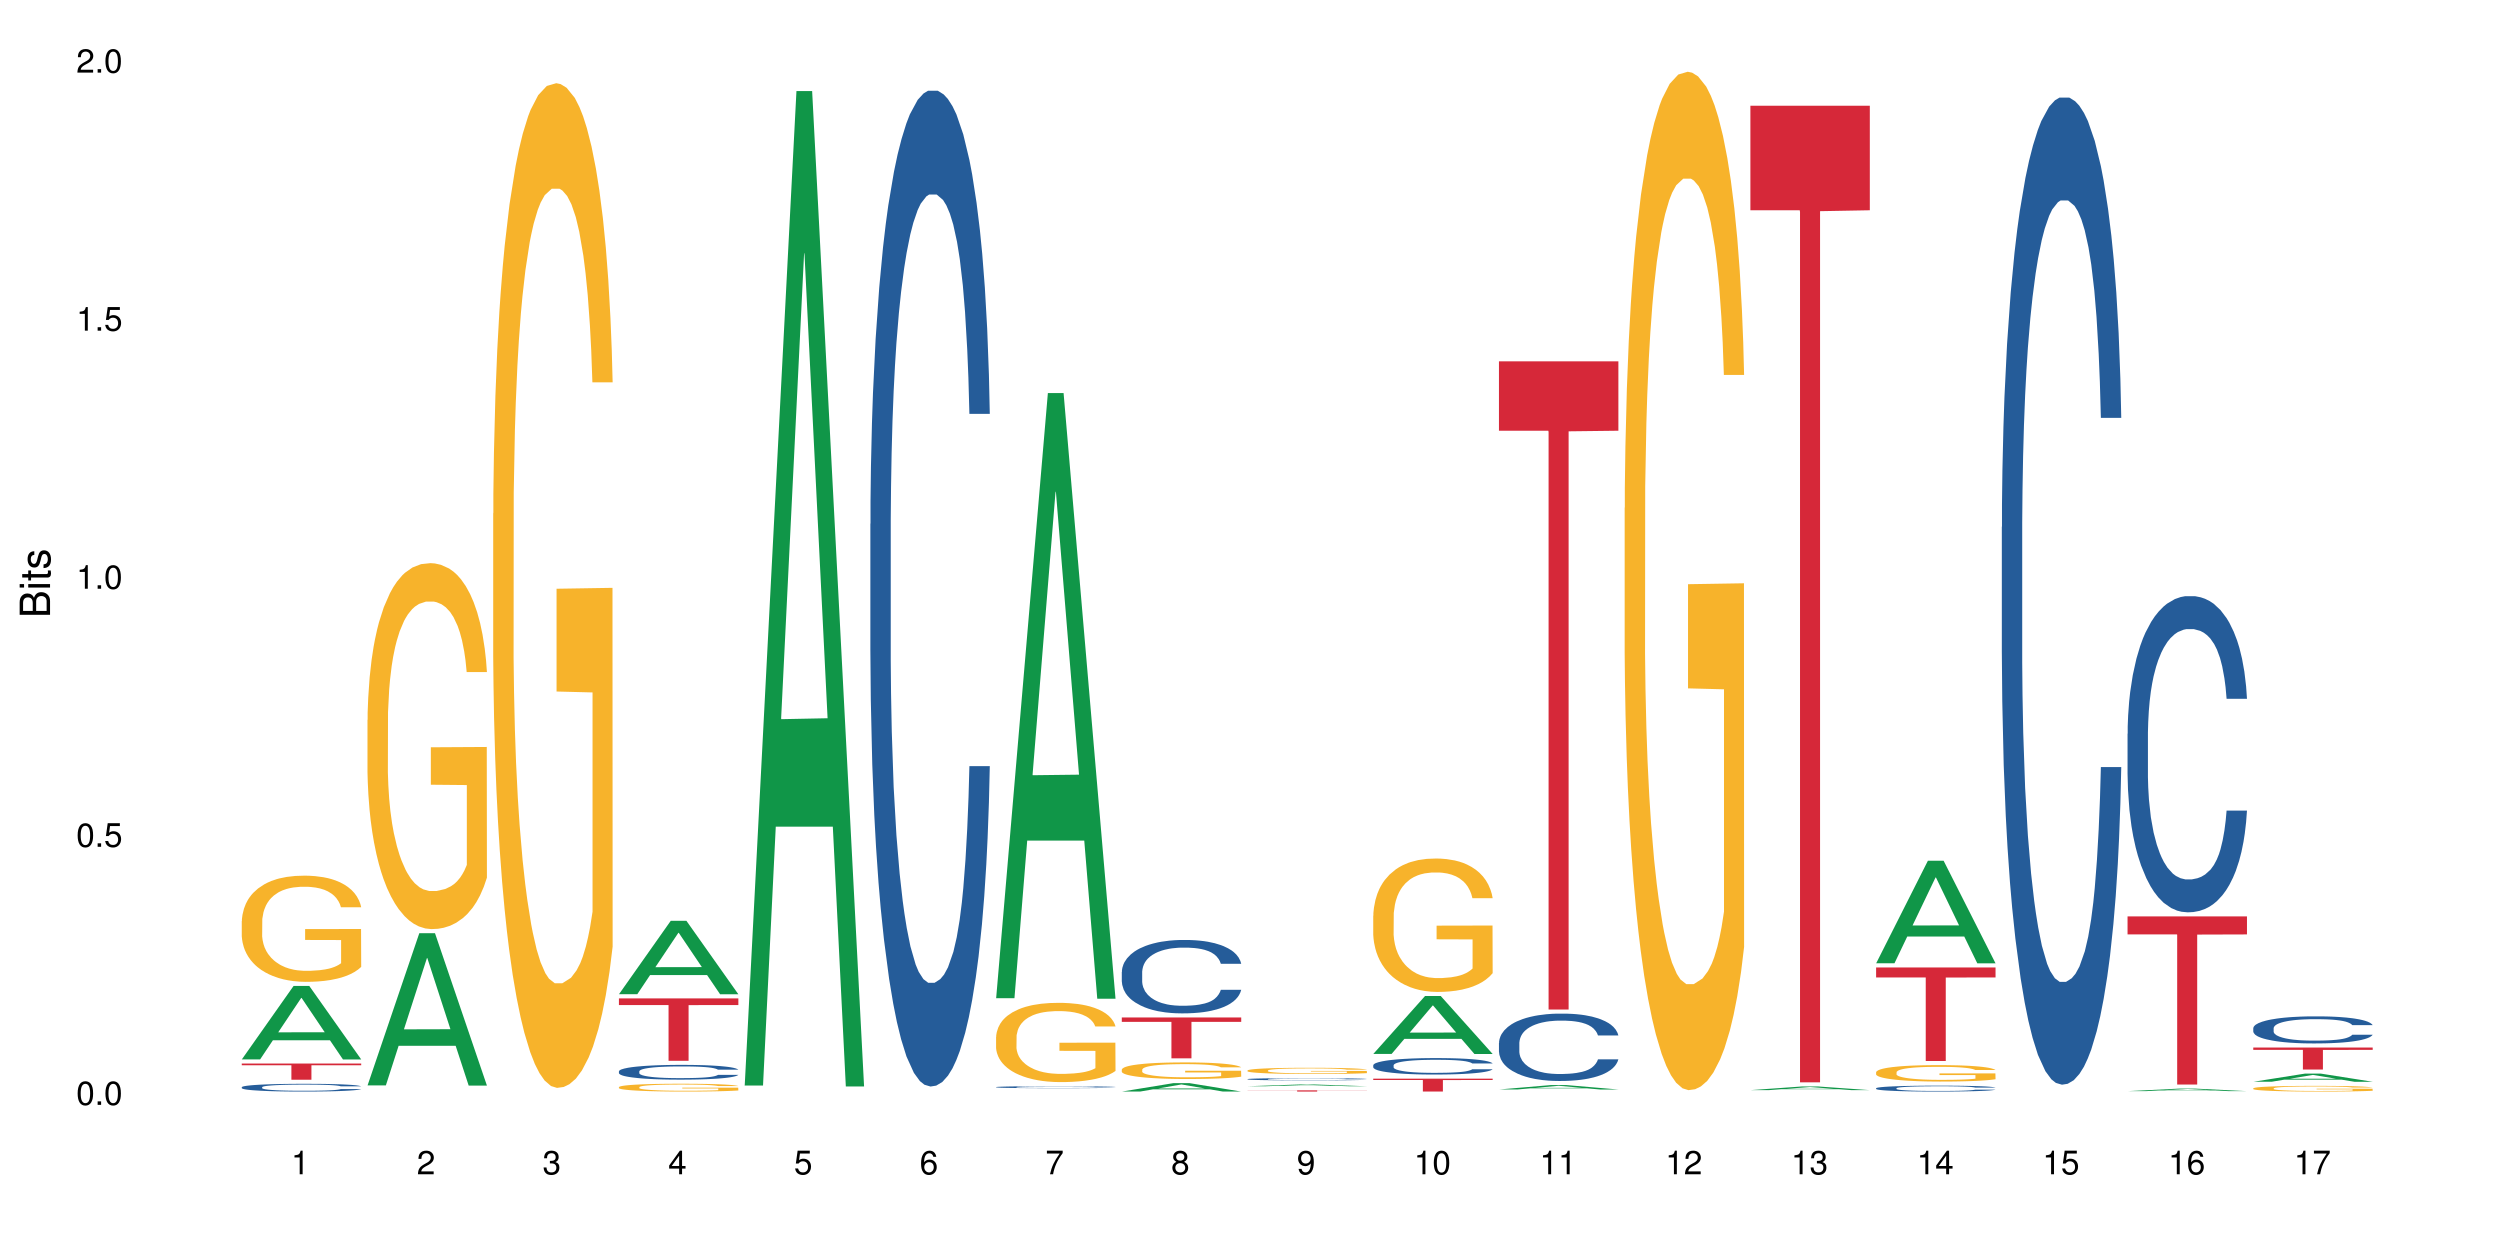 <?xml version="1.0" encoding="UTF-8"?>
<svg xmlns="http://www.w3.org/2000/svg" xmlns:xlink="http://www.w3.org/1999/xlink" width="720pt" height="360pt" viewBox="0 0 720 360" version="1.1">
<defs>
<g>
<symbol overflow="visible" id="glyph0-0">
<path style="stroke:none;" d=""/>
</symbol>
<symbol overflow="visible" id="glyph0-1">
<path style="stroke:none;" d="M 2.641 -6.797 C 2 -6.797 1.422 -6.531 1.078 -6.047 C 0.641 -5.453 0.406 -4.547 0.406 -3.297 C 0.406 -1 1.188 0.219 2.641 0.219 C 4.078 0.219 4.859 -1 4.859 -3.234 C 4.859 -4.562 4.656 -5.438 4.203 -6.047 C 3.844 -6.531 3.281 -6.797 2.641 -6.797 Z M 2.641 -6.047 C 3.547 -6.047 4 -5.125 4 -3.312 C 4 -1.375 3.562 -0.484 2.625 -0.484 C 1.734 -0.484 1.281 -1.422 1.281 -3.281 C 1.281 -5.141 1.734 -6.047 2.641 -6.047 Z M 2.641 -6.047 "/>
</symbol>
<symbol overflow="visible" id="glyph0-2">
<path style="stroke:none;" d="M 1.828 -1 L 0.828 -1 L 0.828 0 L 1.828 0 Z M 1.828 -1 "/>
</symbol>
<symbol overflow="visible" id="glyph0-3">
<path style="stroke:none;" d="M 4.562 -6.797 L 1.062 -6.797 L 0.547 -3.094 L 1.328 -3.094 C 1.719 -3.562 2.047 -3.734 2.578 -3.734 C 3.484 -3.734 4.062 -3.109 4.062 -2.094 C 4.062 -1.125 3.484 -0.531 2.578 -0.531 C 1.828 -0.531 1.375 -0.906 1.188 -1.672 L 0.328 -1.672 C 0.453 -1.109 0.547 -0.844 0.75 -0.594 C 1.125 -0.078 1.828 0.219 2.594 0.219 C 3.969 0.219 4.922 -0.781 4.922 -2.219 C 4.922 -3.562 4.031 -4.484 2.719 -4.484 C 2.25 -4.484 1.859 -4.359 1.469 -4.062 L 1.734 -5.969 L 4.562 -5.969 Z M 4.562 -6.797 "/>
</symbol>
<symbol overflow="visible" id="glyph0-4">
<path style="stroke:none;" d="M 2.484 -4.844 L 2.484 0 L 3.328 0 L 3.328 -6.797 L 2.766 -6.797 C 2.469 -5.75 2.281 -5.609 0.984 -5.453 L 0.984 -4.844 Z M 2.484 -4.844 "/>
</symbol>
<symbol overflow="visible" id="glyph0-5">
<path style="stroke:none;" d="M 4.859 -0.828 L 1.281 -0.828 C 1.359 -1.391 1.672 -1.75 2.5 -2.234 L 3.469 -2.75 C 4.406 -3.266 4.906 -3.969 4.906 -4.812 C 4.906 -5.375 4.672 -5.906 4.266 -6.266 C 3.859 -6.625 3.375 -6.797 2.719 -6.797 C 1.859 -6.797 1.219 -6.5 0.844 -5.922 C 0.609 -5.562 0.5 -5.125 0.484 -4.438 L 1.328 -4.438 C 1.359 -4.906 1.406 -5.188 1.531 -5.406 C 1.75 -5.812 2.188 -6.062 2.703 -6.062 C 3.469 -6.062 4.031 -5.516 4.031 -4.781 C 4.031 -4.25 3.719 -3.797 3.125 -3.438 L 2.234 -2.938 C 0.812 -2.141 0.406 -1.5 0.328 0 L 4.859 0 Z M 4.859 -0.828 "/>
</symbol>
<symbol overflow="visible" id="glyph0-6">
<path style="stroke:none;" d="M 2.125 -3.125 L 2.578 -3.125 C 3.516 -3.125 3.984 -2.703 3.984 -1.891 C 3.984 -1.031 3.469 -0.531 2.578 -0.531 C 1.656 -0.531 1.203 -0.984 1.156 -1.969 L 0.312 -1.969 C 0.344 -1.422 0.438 -1.078 0.609 -0.766 C 0.953 -0.109 1.625 0.219 2.547 0.219 C 3.953 0.219 4.859 -0.609 4.859 -1.906 C 4.859 -2.766 4.516 -3.25 3.703 -3.516 C 4.344 -3.766 4.656 -4.25 4.656 -4.938 C 4.656 -6.109 3.875 -6.797 2.578 -6.797 C 1.203 -6.797 0.484 -6.047 0.453 -4.609 L 1.297 -4.609 C 1.312 -5.016 1.344 -5.25 1.453 -5.453 C 1.641 -5.828 2.062 -6.062 2.594 -6.062 C 3.344 -6.062 3.797 -5.625 3.797 -4.906 C 3.797 -4.422 3.609 -4.141 3.25 -3.984 C 3.016 -3.891 2.719 -3.844 2.125 -3.844 Z M 2.125 -3.125 "/>
</symbol>
<symbol overflow="visible" id="glyph0-7">
<path style="stroke:none;" d="M 3.141 -1.625 L 3.141 0 L 3.984 0 L 3.984 -1.625 L 4.984 -1.625 L 4.984 -2.391 L 3.984 -2.391 L 3.984 -6.797 L 3.359 -6.797 L 0.266 -2.516 L 0.266 -1.625 Z M 3.141 -2.391 L 1 -2.391 L 3.141 -5.359 Z M 3.141 -2.391 "/>
</symbol>
<symbol overflow="visible" id="glyph0-8">
<path style="stroke:none;" d="M 4.781 -5.031 C 4.609 -6.141 3.891 -6.797 2.844 -6.797 C 2.094 -6.797 1.422 -6.438 1.031 -5.828 C 0.609 -5.172 0.406 -4.344 0.406 -3.094 C 0.406 -1.953 0.578 -1.234 0.984 -0.625 C 1.359 -0.078 1.953 0.219 2.703 0.219 C 3.984 0.219 4.922 -0.734 4.922 -2.078 C 4.922 -3.344 4.062 -4.234 2.844 -4.234 C 2.172 -4.234 1.641 -3.969 1.281 -3.469 C 1.281 -5.125 1.828 -6.047 2.797 -6.047 C 3.391 -6.047 3.797 -5.672 3.938 -5.031 Z M 2.734 -3.484 C 3.547 -3.484 4.062 -2.922 4.062 -2 C 4.062 -1.156 3.484 -0.531 2.703 -0.531 C 1.922 -0.531 1.328 -1.188 1.328 -2.047 C 1.328 -2.891 1.906 -3.484 2.734 -3.484 Z M 2.734 -3.484 "/>
</symbol>
<symbol overflow="visible" id="glyph0-9">
<path style="stroke:none;" d="M 4.984 -6.797 L 0.438 -6.797 L 0.438 -5.969 L 4.109 -5.969 C 2.5 -3.656 1.828 -2.234 1.328 0 L 2.219 0 C 2.594 -2.172 3.453 -4.047 4.984 -6.094 Z M 4.984 -6.797 "/>
</symbol>
<symbol overflow="visible" id="glyph0-10">
<path style="stroke:none;" d="M 3.75 -3.578 C 4.453 -4 4.688 -4.344 4.688 -4.984 C 4.688 -6.047 3.844 -6.797 2.641 -6.797 C 1.438 -6.797 0.594 -6.047 0.594 -4.984 C 0.594 -4.359 0.828 -4.016 1.516 -3.578 C 0.734 -3.203 0.359 -2.641 0.359 -1.891 C 0.359 -0.641 1.297 0.219 2.641 0.219 C 3.984 0.219 4.922 -0.641 4.922 -1.875 C 4.922 -2.641 4.531 -3.203 3.75 -3.578 Z M 2.641 -6.047 C 3.359 -6.047 3.812 -5.625 3.812 -4.969 C 3.812 -4.344 3.344 -3.922 2.641 -3.922 C 1.922 -3.922 1.453 -4.344 1.453 -4.984 C 1.453 -5.625 1.922 -6.047 2.641 -6.047 Z M 2.641 -3.203 C 3.484 -3.203 4.062 -2.672 4.062 -1.875 C 4.062 -1.062 3.484 -0.531 2.625 -0.531 C 1.797 -0.531 1.219 -1.078 1.219 -1.875 C 1.219 -2.672 1.797 -3.203 2.641 -3.203 Z M 2.641 -3.203 "/>
</symbol>
<symbol overflow="visible" id="glyph0-11">
<path style="stroke:none;" d="M 0.516 -1.547 C 0.672 -0.438 1.406 0.219 2.438 0.219 C 3.188 0.219 3.859 -0.141 4.266 -0.75 C 4.688 -1.406 4.891 -2.25 4.891 -3.484 C 4.891 -4.625 4.703 -5.359 4.312 -5.953 C 3.938 -6.5 3.344 -6.797 2.594 -6.797 C 1.297 -6.797 0.359 -5.844 0.359 -4.516 C 0.359 -3.25 1.234 -2.344 2.453 -2.344 C 3.094 -2.344 3.562 -2.578 4.016 -3.109 C 4 -1.453 3.469 -0.531 2.5 -0.531 C 1.906 -0.531 1.484 -0.906 1.359 -1.547 Z M 2.578 -6.062 C 3.375 -6.062 3.969 -5.406 3.969 -4.531 C 3.969 -3.688 3.375 -3.094 2.547 -3.094 C 1.734 -3.094 1.234 -3.672 1.234 -4.578 C 1.234 -5.438 1.797 -6.062 2.578 -6.062 Z M 2.578 -6.062 "/>
</symbol>
<symbol overflow="visible" id="glyph1-0">
<path style="stroke:none;" d=""/>
</symbol>
<symbol overflow="visible" id="glyph1-1">
<path style="stroke:none;" d="M 0 -0.953 L 0 -4.891 C 0 -5.719 -0.234 -6.344 -0.734 -6.797 C -1.188 -7.234 -1.812 -7.469 -2.5 -7.469 C -3.547 -7.469 -4.188 -7 -4.625 -5.875 C -4.984 -6.672 -5.641 -7.094 -6.531 -7.094 C -7.156 -7.094 -7.734 -6.859 -8.141 -6.391 C -8.562 -5.938 -8.75 -5.344 -8.75 -4.5 L -8.75 -0.953 Z M -4.984 -2.062 L -7.766 -2.062 L -7.766 -4.219 C -7.766 -4.844 -7.688 -5.203 -7.453 -5.5 C -7.219 -5.812 -6.859 -5.969 -6.375 -5.969 C -5.906 -5.969 -5.531 -5.812 -5.297 -5.5 C -5.062 -5.203 -4.984 -4.844 -4.984 -4.219 Z M -0.984 -2.062 L -4 -2.062 L -4 -4.781 C -4 -5.328 -3.859 -5.688 -3.578 -5.953 C -3.297 -6.219 -2.922 -6.359 -2.484 -6.359 C -2.062 -6.359 -1.688 -6.219 -1.406 -5.953 C -1.109 -5.688 -0.984 -5.328 -0.984 -4.781 Z M -0.984 -2.062 "/>
</symbol>
<symbol overflow="visible" id="glyph1-2">
<path style="stroke:none;" d="M -6.281 -1.797 L -6.281 -0.797 L 0 -0.797 L 0 -1.797 Z M -8.75 -1.797 L -8.75 -0.797 L -7.484 -0.797 L -7.484 -1.797 Z M -8.75 -1.797 "/>
</symbol>
<symbol overflow="visible" id="glyph1-3">
<path style="stroke:none;" d="M -6.281 -3.047 L -6.281 -2.016 L -8.016 -2.016 L -8.016 -1.016 L -6.281 -1.016 L -6.281 -0.172 L -5.469 -0.172 L -5.469 -1.016 L -0.719 -1.016 C -0.078 -1.016 0.281 -1.453 0.281 -2.234 C 0.281 -2.469 0.25 -2.719 0.188 -3.047 L -0.641 -3.047 C -0.609 -2.922 -0.594 -2.766 -0.594 -2.562 C -0.594 -2.141 -0.719 -2.016 -1.156 -2.016 L -5.469 -2.016 L -5.469 -3.047 Z M -6.281 -3.047 "/>
</symbol>
<symbol overflow="visible" id="glyph1-4">
<path style="stroke:none;" d="M -4.531 -5.25 C -5.766 -5.25 -6.469 -4.422 -6.469 -2.969 C -6.469 -1.516 -5.719 -0.562 -4.547 -0.562 C -3.562 -0.562 -3.094 -1.062 -2.734 -2.562 L -2.516 -3.484 C -2.344 -4.188 -2.094 -4.469 -1.625 -4.469 C -1.047 -4.469 -0.641 -3.875 -0.641 -3 C -0.641 -2.453 -0.797 -2 -1.062 -1.75 C -1.25 -1.594 -1.422 -1.531 -1.875 -1.469 L -1.875 -0.406 C -0.422 -0.453 0.281 -1.266 0.281 -2.922 C 0.281 -4.5 -0.5 -5.516 -1.719 -5.516 C -2.656 -5.516 -3.172 -4.984 -3.469 -3.734 L -3.703 -2.766 C -3.891 -1.953 -4.156 -1.609 -4.594 -1.609 C -5.172 -1.609 -5.547 -2.125 -5.547 -2.938 C -5.547 -3.75 -5.203 -4.172 -4.531 -4.203 Z M -4.531 -5.25 "/>
</symbol>
</g>
</defs>
<g id="surface83647">
<rect x="0" y="0" width="720" height="360" style="fill:rgb(100%,100%,100%);fill-opacity:1;stroke:none;"/>
<path style=" stroke:none;fill-rule:nonzero;fill:rgb(6.275%,58.824%,28.235%);fill-opacity:1;" d="M 69.629 305.098 L 69.668 305.078 L 84.551 283.949 L 89.07 283.949 L 104.027 305.117 L 98.77 305.117 L 95.023 299.594 L 78.598 299.594 L 74.922 305.098 L 69.629 305.098 L 80.176 297.309 L 93.516 297.285 L 86.863 287.41 L 86.789 287.391 L 86.719 287.449 L 80.141 297.285 L 80.176 297.309 Z M 69.629 305.098 "/>
<path style=" stroke:none;fill-rule:nonzero;fill:rgb(14.51%,36.078%,60%);fill-opacity:1;" d="M 69.629 313.109 L 69.672 313.109 L 69.672 313.059 L 69.797 312.98 L 70.09 312.883 L 70.383 312.816 L 71.141 312.695 L 72.188 312.578 L 73.277 312.488 L 74.074 312.438 L 74.789 312.395 L 76.426 312.32 L 77.473 312.281 L 78.605 312.246 L 79.992 312.211 L 80.996 312.191 L 83.262 312.16 L 84.941 312.145 L 86.242 312.141 L 89.051 312.141 L 90.73 312.148 L 91.945 312.156 L 93.289 312.172 L 94.422 312.191 L 96.391 312.238 L 98.152 312.293 L 98.949 312.328 L 100.207 312.391 L 101.172 312.449 L 101.844 312.504 L 102.602 312.578 L 103.27 312.672 L 103.773 312.777 L 104.027 312.863 L 98.152 312.863 L 97.859 312.781 L 97.523 312.719 L 96.895 312.633 L 96.266 312.574 L 95.387 312.516 L 94.586 312.477 L 93.496 312.438 L 92.531 312.414 L 91.527 312.395 L 90.562 312.383 L 88.715 312.371 L 86.574 312.371 L 85.777 312.375 L 84.145 312.391 L 83.262 312.406 L 82.004 312.434 L 81.121 312.461 L 80.074 312.504 L 79.359 312.535 L 78.48 312.59 L 77.852 312.637 L 77.137 312.703 L 76.719 312.754 L 76.34 312.812 L 76.004 312.879 L 75.754 312.949 L 75.586 313.027 L 75.5 313.102 L 75.5 313.414 L 75.586 313.488 L 75.797 313.574 L 76.34 313.699 L 77.137 313.809 L 78.062 313.895 L 78.941 313.953 L 79.445 313.984 L 80.117 314.016 L 81.164 314.055 L 82.676 314.098 L 83.555 314.113 L 84.898 314.129 L 86.281 314.137 L 88.129 314.137 L 89.766 314.129 L 90.855 314.121 L 91.988 314.102 L 93.539 314.07 L 94.504 314.035 L 95.344 313.996 L 95.973 313.957 L 96.391 313.926 L 97.02 313.863 L 97.523 313.793 L 97.902 313.723 L 98.152 313.652 L 104.027 313.652 L 103.773 313.734 L 103.398 313.812 L 103.02 313.871 L 102.434 313.945 L 101.762 314.008 L 100.797 314.078 L 100 314.125 L 98.949 314.176 L 97.984 314.215 L 96.938 314.25 L 95.387 314.293 L 94.379 314.312 L 93.289 314.328 L 91.988 314.348 L 90.352 314.359 L 88.59 314.367 L 86.953 314.371 L 85.191 314.367 L 83.891 314.359 L 82.172 314.34 L 80.031 314.305 L 78.48 314.266 L 77.266 314.227 L 76.215 314.184 L 75.039 314.129 L 73.531 314.039 L 72.609 313.973 L 71.977 313.914 L 71.266 313.836 L 70.762 313.762 L 70.176 313.648 L 69.754 313.504 L 69.629 313.391 Z M 69.629 313.109 "/>
<path style=" stroke:none;fill-rule:nonzero;fill:rgb(96.863%,70.196%,16.863%);fill-opacity:1;" d="M 69.629 265.289 L 69.672 265.258 L 69.672 264.699 L 69.84 263.445 L 70.258 261.711 L 70.805 260.289 L 71.391 259.172 L 71.77 258.586 L 72.398 257.746 L 72.941 257.133 L 74.328 255.875 L 76.09 254.703 L 77.055 254.199 L 78.145 253.723 L 79.695 253.195 L 80.41 252.996 L 82.59 252.551 L 85.066 252.273 L 87.793 252.188 L 89.051 252.215 L 90.77 252.328 L 93.121 252.637 L 94.461 252.914 L 95.512 253.195 L 96.602 253.555 L 97.945 254.113 L 99.203 254.785 L 100.207 255.457 L 101.215 256.293 L 102.055 257.188 L 102.766 258.164 L 103.398 259.34 L 103.773 260.316 L 104.027 261.293 L 98.195 261.293 L 97.859 260.316 L 97.48 259.562 L 96.852 258.641 L 96.223 257.969 L 95.594 257.438 L 94.422 256.711 L 93.414 256.266 L 92.156 255.875 L 90.938 255.625 L 89.555 255.457 L 88.715 255.398 L 86.492 255.398 L 84.48 255.594 L 83.305 255.82 L 82.465 256.043 L 81.289 256.461 L 80.578 256.797 L 80.156 257.02 L 78.898 257.887 L 78.062 258.668 L 77.598 259.199 L 77.012 260.035 L 76.594 260.789 L 76.133 261.906 L 75.879 262.746 L 75.543 264.645 L 75.5 269.672 L 75.629 270.734 L 75.879 271.879 L 76.215 272.883 L 76.719 273.945 L 77.223 274.754 L 78.102 275.844 L 78.859 276.57 L 79.445 277.047 L 80.578 277.801 L 81.039 278.051 L 82.129 278.555 L 83.262 278.945 L 84.645 279.281 L 85.695 279.449 L 87.371 279.586 L 89.512 279.586 L 92.027 279.418 L 93.625 279.195 L 94.715 278.973 L 95.426 278.777 L 96.309 278.469 L 96.938 278.191 L 97.523 277.883 L 98.238 277.41 L 98.238 270.734 L 87.875 270.707 L 87.875 267.578 L 103.984 267.551 L 104.027 278.469 L 103.145 279.223 L 102.055 279.949 L 101.004 280.508 L 99.914 280.984 L 98.363 281.516 L 97.105 281.848 L 95.176 282.242 L 93.414 282.492 L 91.566 282.66 L 89.934 282.742 L 88.004 282.77 L 86.281 282.715 L 84.438 282.547 L 82.969 282.324 L 81.625 282.047 L 80.285 281.684 L 78.605 281.094 L 77.516 280.621 L 76.383 280.035 L 75.25 279.336 L 74.242 278.582 L 73.574 277.996 L 72.902 277.324 L 72.188 276.488 L 71.516 275.539 L 71.012 274.672 L 70.551 273.695 L 70.215 272.773 L 69.883 271.516 L 69.715 270.512 L 69.629 269.645 Z M 69.629 265.289 "/>
<path style=" stroke:none;fill-rule:nonzero;fill:rgb(83.922%,15.686%,22.353%);fill-opacity:1;" d="M 69.629 306.297 L 104.027 306.297 L 104.027 306.797 L 89.691 306.801 L 89.691 310.961 L 83.922 310.961 L 83.922 306.805 L 83.84 306.797 L 69.629 306.797 Z M 69.629 306.297 "/>
<path style=" stroke:none;fill-rule:nonzero;fill:rgb(6.275%,58.824%,28.235%);fill-opacity:1;" d="M 105.836 312.602 L 105.871 312.562 L 120.758 268.762 L 125.277 268.762 L 140.234 312.645 L 134.977 312.645 L 131.23 301.188 L 114.805 301.188 L 111.129 312.602 L 105.836 312.602 L 116.383 296.449 L 129.723 296.41 L 123.07 275.934 L 122.996 275.891 L 122.926 276.016 L 116.348 296.41 L 116.383 296.449 Z M 105.836 312.602 "/>
<path style=" stroke:none;fill-rule:nonzero;fill:rgb(96.863%,70.196%,16.863%);fill-opacity:1;" d="M 105.836 207.328 L 105.879 207.23 L 105.879 205.305 L 106.047 200.973 L 106.465 195.008 L 107.012 190.098 L 107.598 186.246 L 107.977 184.227 L 108.605 181.336 L 109.148 179.219 L 110.535 174.887 L 112.297 170.844 L 113.262 169.113 L 114.352 167.477 L 115.902 165.648 L 116.617 164.973 L 118.797 163.434 L 121.273 162.473 L 124 162.184 L 125.258 162.277 L 126.977 162.664 L 129.328 163.723 L 130.668 164.684 L 131.719 165.648 L 132.809 166.898 L 134.152 168.824 L 135.41 171.133 L 136.414 173.445 L 137.422 176.332 L 138.262 179.414 L 138.973 182.781 L 139.605 186.824 L 139.98 190.191 L 140.234 193.562 L 134.402 193.562 L 134.066 190.191 L 133.688 187.594 L 133.059 184.418 L 132.43 182.109 L 131.801 180.277 L 130.629 177.777 L 129.621 176.234 L 128.363 174.887 L 127.145 174.023 L 125.762 173.445 L 124.922 173.254 L 122.699 173.254 L 120.688 173.926 L 119.512 174.695 L 118.672 175.465 L 117.496 176.91 L 116.785 178.066 L 116.363 178.836 L 115.105 181.82 L 114.27 184.516 L 113.805 186.344 L 113.219 189.23 L 112.801 191.828 L 112.34 195.68 L 112.086 198.566 L 111.75 205.113 L 111.707 222.438 L 111.836 226.098 L 112.086 230.043 L 112.422 233.508 L 112.926 237.168 L 113.43 239.957 L 114.309 243.711 L 115.066 246.215 L 115.652 247.852 L 116.785 250.449 L 117.246 251.316 L 118.336 253.047 L 119.469 254.395 L 120.852 255.551 L 121.902 256.129 L 123.578 256.609 L 125.719 256.609 L 128.234 256.031 L 129.828 255.262 L 130.922 254.492 L 131.633 253.82 L 132.516 252.758 L 133.145 251.797 L 133.73 250.738 L 134.445 249.102 L 134.445 226.098 L 124.082 226 L 124.082 215.219 L 140.191 215.125 L 140.234 252.758 L 139.352 255.359 L 138.262 257.859 L 137.211 259.785 L 136.121 261.422 L 134.57 263.25 L 133.312 264.406 L 131.383 265.754 L 129.621 266.621 L 127.773 267.199 L 126.137 267.488 L 124.211 267.582 L 122.488 267.391 L 120.645 266.812 L 119.176 266.043 L 117.832 265.082 L 116.492 263.828 L 114.812 261.809 L 113.723 260.172 L 112.59 258.148 L 111.457 255.742 L 110.449 253.145 L 109.781 251.125 L 109.109 248.812 L 108.395 245.926 L 107.723 242.652 L 107.219 239.668 L 106.758 236.301 L 106.422 233.125 L 106.09 228.793 L 105.922 225.328 L 105.836 222.344 Z M 105.836 207.328 "/>
<path style=" stroke:none;fill-rule:nonzero;fill:rgb(96.863%,70.196%,16.863%);fill-opacity:1;" d="M 142.043 147.891 L 142.086 147.629 L 142.086 142.344 L 142.254 130.453 L 142.672 114.066 L 143.219 100.59 L 143.805 90.023 L 144.184 84.473 L 144.812 76.543 L 145.355 70.73 L 146.742 58.84 L 148.504 47.742 L 149.469 42.984 L 150.559 38.492 L 152.109 33.473 L 152.824 31.621 L 155.004 27.395 L 157.48 24.754 L 160.207 23.961 L 161.465 24.223 L 163.184 25.281 L 165.535 28.188 L 166.875 30.832 L 167.926 33.473 L 169.016 36.906 L 170.359 42.191 L 171.617 48.535 L 172.621 54.875 L 173.629 62.805 L 174.469 71.262 L 175.18 80.508 L 175.812 91.605 L 176.188 100.855 L 176.441 110.105 L 170.609 110.105 L 170.273 100.855 L 169.895 93.723 L 169.266 85 L 168.637 78.66 L 168.008 73.637 L 166.832 66.77 L 165.828 62.539 L 164.57 58.84 L 163.352 56.461 L 161.969 54.875 L 161.129 54.348 L 158.906 54.348 L 156.891 56.199 L 155.719 58.312 L 154.879 60.426 L 153.703 64.391 L 152.992 67.559 L 152.57 69.676 L 151.312 77.867 L 150.473 85.266 L 150.012 90.285 L 149.426 98.215 L 149.008 105.348 L 148.547 115.918 L 148.293 123.844 L 147.957 141.812 L 147.914 189.379 L 148.043 199.422 L 148.293 210.254 L 148.629 219.766 L 149.133 229.809 L 149.637 237.473 L 150.516 247.777 L 151.273 254.648 L 151.859 259.141 L 152.992 266.273 L 153.453 268.652 L 154.543 273.41 L 155.676 277.109 L 157.059 280.281 L 158.109 281.863 L 159.785 283.188 L 161.926 283.188 L 164.441 281.602 L 166.035 279.488 L 167.129 277.371 L 167.84 275.523 L 168.723 272.617 L 169.352 269.973 L 169.938 267.066 L 170.652 262.574 L 170.652 199.422 L 160.289 199.156 L 160.289 169.559 L 176.398 169.297 L 176.441 272.617 L 175.559 279.75 L 174.469 286.621 L 173.418 291.906 L 172.328 296.398 L 170.777 301.418 L 169.52 304.59 L 167.59 308.289 L 165.828 310.668 L 163.98 312.254 L 162.344 313.047 L 160.418 313.312 L 158.695 312.781 L 156.852 311.195 L 155.383 309.082 L 154.039 306.441 L 152.699 303.004 L 151.02 297.457 L 149.93 292.965 L 148.797 287.414 L 147.664 280.809 L 146.656 273.672 L 145.984 268.125 L 145.316 261.781 L 144.602 253.855 L 143.93 244.871 L 143.426 236.68 L 142.965 227.43 L 142.629 218.711 L 142.293 206.82 L 142.129 197.305 L 142.043 189.113 Z M 142.043 147.891 "/>
<path style=" stroke:none;fill-rule:nonzero;fill:rgb(6.275%,58.824%,28.235%);fill-opacity:1;" d="M 178.25 286.332 L 178.285 286.309 L 193.172 265.199 L 197.691 265.199 L 212.648 286.352 L 207.391 286.352 L 203.645 280.828 L 187.219 280.828 L 183.543 286.332 L 178.25 286.332 L 188.797 278.547 L 202.137 278.523 L 195.484 268.656 L 195.41 268.637 L 195.34 268.695 L 188.762 278.523 L 188.797 278.547 Z M 178.25 286.332 "/>
<path style=" stroke:none;fill-rule:nonzero;fill:rgb(14.51%,36.078%,60%);fill-opacity:1;" d="M 178.25 308.539 L 178.293 308.535 L 178.293 308.441 L 178.418 308.293 L 178.711 308.105 L 179.004 307.977 L 179.762 307.75 L 180.809 307.527 L 181.898 307.355 L 182.695 307.258 L 183.41 307.18 L 185.047 307.035 L 186.094 306.961 L 187.227 306.895 L 188.609 306.828 L 189.617 306.789 L 191.883 306.727 L 193.562 306.699 L 194.859 306.688 L 197.672 306.688 L 199.348 306.703 L 200.566 306.723 L 201.91 306.754 L 203.039 306.789 L 205.012 306.875 L 206.773 306.984 L 207.57 307.047 L 208.828 307.168 L 209.793 307.281 L 210.465 307.383 L 211.219 307.527 L 211.891 307.703 L 212.395 307.902 L 212.648 308.066 L 206.773 308.066 L 206.48 307.914 L 206.145 307.793 L 205.516 307.633 L 204.887 307.52 L 204.004 307.406 L 203.207 307.332 L 202.117 307.262 L 201.152 307.215 L 200.148 307.18 L 199.184 307.156 L 197.336 307.133 L 195.195 307.133 L 194.398 307.141 L 192.766 307.172 L 191.883 307.199 L 190.625 307.254 L 189.742 307.301 L 188.695 307.379 L 187.98 307.445 L 187.102 307.547 L 186.473 307.637 L 185.758 307.766 L 185.34 307.863 L 184.961 307.969 L 184.625 308.098 L 184.375 308.234 L 184.207 308.379 L 184.121 308.52 L 184.121 309.121 L 184.207 309.262 L 184.418 309.422 L 184.961 309.66 L 185.758 309.867 L 186.68 310.027 L 187.562 310.145 L 188.066 310.199 L 188.738 310.262 L 189.785 310.34 L 191.297 310.418 L 192.176 310.449 L 193.52 310.48 L 194.902 310.496 L 196.75 310.496 L 198.387 310.48 L 199.477 310.461 L 200.609 310.43 L 202.16 310.363 L 203.125 310.301 L 203.965 310.227 L 204.594 310.152 L 205.012 310.09 L 205.641 309.973 L 206.145 309.84 L 206.523 309.703 L 206.773 309.57 L 212.648 309.57 L 212.395 309.727 L 212.016 309.879 L 211.641 309.992 L 211.055 310.125 L 210.383 310.246 L 209.418 310.383 L 208.621 310.473 L 207.57 310.57 L 206.605 310.645 L 205.559 310.707 L 204.004 310.785 L 203 310.824 L 201.91 310.859 L 200.609 310.891 L 198.973 310.918 L 197.211 310.934 L 195.574 310.938 L 193.812 310.93 L 192.512 310.914 L 190.793 310.879 L 188.652 310.809 L 187.102 310.734 L 185.883 310.664 L 184.836 310.586 L 183.66 310.48 L 182.152 310.309 L 181.227 310.176 L 180.598 310.066 L 179.887 309.918 L 179.383 309.781 L 178.797 309.562 L 178.375 309.289 L 178.25 309.074 Z M 178.25 308.539 "/>
<path style=" stroke:none;fill-rule:nonzero;fill:rgb(96.863%,70.196%,16.863%);fill-opacity:1;" d="M 178.25 313.082 L 178.293 313.082 L 178.293 313.039 L 178.461 312.945 L 178.879 312.82 L 179.426 312.715 L 180.012 312.633 L 180.391 312.59 L 181.02 312.527 L 181.562 312.48 L 182.949 312.391 L 184.711 312.305 L 185.676 312.266 L 186.766 312.23 L 188.316 312.191 L 189.031 312.176 L 191.211 312.145 L 193.688 312.125 L 196.414 312.117 L 197.672 312.121 L 199.391 312.129 L 201.742 312.152 L 203.082 312.172 L 204.133 312.191 L 205.223 312.219 L 206.562 312.258 L 207.824 312.309 L 208.828 312.359 L 209.836 312.422 L 210.676 312.484 L 211.387 312.559 L 212.016 312.645 L 212.395 312.715 L 212.648 312.789 L 206.816 312.789 L 206.48 312.715 L 206.102 312.66 L 205.473 312.594 L 204.844 312.543 L 204.215 312.504 L 203.039 312.449 L 202.035 312.418 L 200.777 312.391 L 199.559 312.371 L 198.176 312.359 L 197.336 312.355 L 195.113 312.355 L 193.098 312.367 L 191.926 312.387 L 191.086 312.402 L 189.91 312.434 L 189.199 312.457 L 188.777 312.473 L 187.52 312.539 L 186.68 312.594 L 186.219 312.633 L 185.633 312.695 L 185.215 312.75 L 184.754 312.832 L 184.5 312.895 L 184.164 313.035 L 184.121 313.406 L 184.25 313.484 L 184.5 313.566 L 184.836 313.641 L 185.34 313.719 L 185.844 313.781 L 186.723 313.859 L 187.48 313.914 L 188.066 313.949 L 189.199 314.004 L 189.66 314.023 L 190.75 314.059 L 191.883 314.09 L 193.266 314.113 L 194.316 314.125 L 195.992 314.137 L 198.133 314.137 L 200.648 314.125 L 202.242 314.105 L 203.336 314.09 L 204.047 314.078 L 204.93 314.055 L 205.559 314.035 L 206.145 314.012 L 206.859 313.977 L 206.859 313.484 L 196.496 313.48 L 196.496 313.25 L 212.605 313.25 L 212.648 314.055 L 211.766 314.109 L 210.676 314.164 L 209.625 314.203 L 208.535 314.238 L 206.984 314.277 L 205.727 314.305 L 203.797 314.332 L 202.035 314.352 L 200.188 314.363 L 198.551 314.367 L 196.621 314.371 L 194.902 314.367 L 193.059 314.355 L 191.59 314.336 L 190.246 314.316 L 188.906 314.289 L 187.227 314.246 L 186.137 314.211 L 185.004 314.168 L 183.871 314.117 L 182.863 314.062 L 182.191 314.02 L 181.523 313.969 L 180.809 313.906 L 180.137 313.836 L 179.633 313.773 L 179.172 313.703 L 178.836 313.633 L 178.5 313.543 L 178.336 313.469 L 178.25 313.402 Z M 178.25 313.082 "/>
<path style=" stroke:none;fill-rule:nonzero;fill:rgb(83.922%,15.686%,22.353%);fill-opacity:1;" d="M 178.25 287.531 L 212.648 287.531 L 212.648 289.453 L 198.312 289.473 L 198.312 305.508 L 192.543 305.508 L 192.543 289.488 L 192.461 289.453 L 178.25 289.453 Z M 178.25 287.531 "/>
<path style=" stroke:none;fill-rule:nonzero;fill:rgb(6.275%,58.824%,28.235%);fill-opacity:1;" d="M 214.457 312.641 L 214.492 312.371 L 229.379 26.234 L 233.898 26.234 L 248.855 312.91 L 243.598 312.91 L 239.852 238.078 L 223.422 238.078 L 219.75 312.641 L 214.457 312.641 L 225.004 207.121 L 238.344 206.852 L 231.691 73.07 L 231.617 72.801 L 231.547 73.609 L 224.969 206.852 L 225.004 207.121 Z M 214.457 312.641 "/>
<path style=" stroke:none;fill-rule:nonzero;fill:rgb(14.51%,36.078%,60%);fill-opacity:1;" d="M 250.664 150.914 L 250.707 150.652 L 250.707 144.359 L 250.832 134.398 L 251.125 121.816 L 251.418 113.164 L 252.176 97.699 L 253.223 82.758 L 254.312 71.223 L 255.109 64.406 L 255.824 59.164 L 257.461 49.465 L 258.508 44.48 L 259.641 40.027 L 261.023 35.57 L 262.031 32.949 L 264.297 28.754 L 265.977 26.918 L 267.273 26.133 L 270.086 26.133 L 271.762 27.18 L 272.98 28.492 L 274.32 30.59 L 275.453 32.949 L 277.426 38.715 L 279.188 46.055 L 279.984 50.25 L 281.242 58.375 L 282.207 66.242 L 282.879 73.055 L 283.633 82.758 L 284.305 94.551 L 284.809 107.922 L 285.062 119.195 L 279.188 119.195 L 278.895 108.707 L 278.559 100.582 L 277.93 89.836 L 277.301 82.23 L 276.418 74.629 L 275.621 69.648 L 274.531 64.668 L 273.566 61.523 L 272.559 59.164 L 271.594 57.59 L 269.75 56.016 L 267.609 56.016 L 266.812 56.539 L 265.18 58.637 L 264.297 60.473 L 263.039 64.145 L 262.156 67.551 L 261.109 72.793 L 260.395 77.25 L 259.516 84.066 L 258.887 90.098 L 258.172 98.746 L 257.754 105.301 L 257.375 112.641 L 257.039 121.293 L 256.789 130.469 L 256.621 140.168 L 256.535 149.605 L 256.535 190.238 L 256.621 199.676 L 256.832 210.684 L 257.375 226.676 L 258.172 240.57 L 259.094 251.582 L 259.977 259.445 L 260.48 263.113 L 261.152 267.309 L 262.199 272.551 L 263.711 277.797 L 264.59 279.895 L 265.934 281.988 L 267.316 283.039 L 269.164 283.039 L 270.797 281.988 L 271.891 280.68 L 273.023 278.582 L 274.574 274.125 L 275.539 269.93 L 276.379 264.949 L 277.008 259.969 L 277.426 255.773 L 278.055 247.648 L 278.559 238.734 L 278.938 229.559 L 279.188 220.648 L 285.062 220.648 L 284.809 231.133 L 284.43 241.355 L 284.055 248.961 L 283.465 258.133 L 282.797 266.262 L 281.832 275.438 L 281.035 281.465 L 279.984 288.02 L 279.02 293 L 277.973 297.457 L 276.418 302.699 L 275.414 305.32 L 274.32 307.68 L 273.023 309.777 L 271.387 311.613 L 269.625 312.66 L 267.988 312.922 L 266.227 312.398 L 264.926 311.352 L 263.207 308.992 L 261.066 304.273 L 259.516 299.293 L 258.297 294.312 L 257.25 289.066 L 256.074 281.988 L 254.566 270.457 L 253.641 261.543 L 253.012 254.203 L 252.301 243.977 L 251.797 234.805 L 251.211 220.121 L 250.789 201.512 L 250.664 187.09 Z M 250.664 150.914 "/>
<path style=" stroke:none;fill-rule:nonzero;fill:rgb(6.275%,58.824%,28.235%);fill-opacity:1;" d="M 286.871 287.473 L 286.906 287.309 L 301.789 113.199 L 306.312 113.199 L 321.27 287.637 L 316.012 287.637 L 312.266 242.102 L 295.836 242.102 L 292.164 287.473 L 286.871 287.473 L 297.418 223.266 L 310.758 223.102 L 304.105 141.699 L 304.031 141.535 L 303.961 142.023 L 297.383 223.102 L 297.418 223.266 Z M 286.871 287.473 "/>
<path style=" stroke:none;fill-rule:nonzero;fill:rgb(14.51%,36.078%,60%);fill-opacity:1;" d="M 286.871 313.074 L 286.914 313.074 L 286.914 313.062 L 287.039 313.043 L 287.332 313.016 L 287.625 313 L 288.383 312.969 L 289.43 312.938 L 290.52 312.914 L 291.316 312.902 L 292.031 312.891 L 293.668 312.871 L 294.715 312.859 L 295.848 312.852 L 297.23 312.844 L 298.238 312.836 L 300.504 312.828 L 302.184 312.824 L 307.969 312.824 L 309.188 312.828 L 310.527 312.832 L 311.66 312.836 L 313.633 312.848 L 315.395 312.863 L 316.191 312.871 L 317.449 312.891 L 318.414 312.906 L 319.086 312.918 L 319.84 312.938 L 320.512 312.961 L 321.016 312.988 L 321.27 313.012 L 315.395 313.012 L 315.102 312.992 L 314.766 312.973 L 314.137 312.953 L 313.508 312.938 L 312.625 312.922 L 311.828 312.91 L 310.738 312.902 L 309.773 312.895 L 308.766 312.891 L 307.801 312.887 L 305.957 312.883 L 303.816 312.883 L 303.02 312.887 L 301.383 312.891 L 300.504 312.895 L 299.246 312.902 L 298.363 312.906 L 297.316 312.918 L 296.602 312.926 L 295.723 312.941 L 295.094 312.953 L 294.379 312.969 L 293.961 312.984 L 293.582 313 L 293.246 313.016 L 292.996 313.035 L 292.828 313.055 L 292.742 313.074 L 292.742 313.156 L 292.828 313.176 L 293.039 313.195 L 293.582 313.23 L 294.379 313.258 L 295.301 313.281 L 296.184 313.297 L 296.688 313.301 L 297.359 313.312 L 298.406 313.32 L 299.918 313.332 L 300.797 313.336 L 302.141 313.34 L 303.523 313.344 L 305.371 313.344 L 307.004 313.34 L 308.098 313.34 L 309.23 313.332 L 310.781 313.324 L 311.746 313.316 L 312.586 313.305 L 313.215 313.297 L 313.633 313.289 L 314.262 313.27 L 314.766 313.254 L 315.145 313.234 L 315.395 313.219 L 321.27 313.219 L 321.016 313.238 L 320.637 313.258 L 320.262 313.273 L 319.672 313.293 L 319.004 313.309 L 318.039 313.328 L 317.242 313.34 L 316.191 313.352 L 315.227 313.363 L 314.18 313.371 L 312.625 313.383 L 311.621 313.387 L 310.527 313.395 L 309.23 313.398 L 307.594 313.402 L 302.434 313.402 L 301.133 313.398 L 299.414 313.395 L 297.273 313.387 L 295.723 313.375 L 294.504 313.367 L 293.457 313.355 L 292.281 313.34 L 290.773 313.316 L 289.848 313.301 L 289.219 313.285 L 288.508 313.266 L 288.004 313.246 L 287.418 313.215 L 286.996 313.18 L 286.871 313.148 Z M 286.871 313.074 "/>
<path style=" stroke:none;fill-rule:nonzero;fill:rgb(96.863%,70.196%,16.863%);fill-opacity:1;" d="M 286.871 298.594 L 286.914 298.574 L 286.914 298.156 L 287.082 297.219 L 287.5 295.926 L 288.047 294.863 L 288.633 294.027 L 289.012 293.59 L 289.641 292.965 L 290.184 292.508 L 291.57 291.566 L 293.332 290.691 L 294.297 290.316 L 295.387 289.961 L 296.938 289.566 L 297.652 289.422 L 299.832 289.086 L 302.309 288.879 L 305.035 288.816 L 306.293 288.836 L 308.012 288.922 L 310.363 289.148 L 311.703 289.359 L 312.754 289.566 L 313.844 289.836 L 315.184 290.254 L 316.445 290.754 L 317.449 291.254 L 318.457 291.879 L 319.297 292.547 L 320.008 293.277 L 320.637 294.152 L 321.016 294.883 L 321.27 295.613 L 315.438 295.613 L 315.102 294.883 L 314.723 294.32 L 314.094 293.633 L 313.465 293.133 L 312.836 292.734 L 311.66 292.195 L 310.656 291.859 L 309.398 291.566 L 308.18 291.379 L 306.797 291.254 L 305.957 291.215 L 303.734 291.215 L 301.719 291.359 L 300.547 291.527 L 299.707 291.691 L 298.531 292.004 L 297.82 292.258 L 297.398 292.422 L 296.141 293.07 L 295.301 293.652 L 294.84 294.051 L 294.254 294.676 L 293.836 295.238 L 293.371 296.07 L 293.121 296.695 L 292.785 298.113 L 292.742 301.867 L 292.871 302.66 L 293.121 303.516 L 293.457 304.266 L 293.961 305.055 L 294.465 305.66 L 295.344 306.473 L 296.098 307.016 L 296.688 307.371 L 297.82 307.934 L 298.281 308.121 L 299.371 308.496 L 300.504 308.789 L 301.887 309.039 L 302.938 309.164 L 304.613 309.27 L 306.754 309.27 L 309.27 309.145 L 310.863 308.977 L 311.957 308.809 L 312.668 308.664 L 313.551 308.434 L 314.18 308.227 L 314.766 307.996 L 315.48 307.641 L 315.48 302.66 L 305.117 302.637 L 305.117 300.305 L 321.227 300.281 L 321.27 308.434 L 320.387 308.996 L 319.297 309.539 L 318.246 309.957 L 317.156 310.309 L 315.605 310.707 L 314.348 310.957 L 312.418 311.25 L 310.656 311.438 L 308.809 311.562 L 307.172 311.625 L 305.242 311.645 L 303.523 311.602 L 301.68 311.477 L 300.211 311.312 L 298.867 311.102 L 297.527 310.832 L 295.848 310.395 L 294.758 310.039 L 293.625 309.602 L 292.492 309.082 L 291.484 308.516 L 290.812 308.078 L 290.145 307.578 L 289.43 306.953 L 288.758 306.246 L 288.254 305.598 L 287.793 304.867 L 287.457 304.18 L 287.121 303.242 L 286.953 302.492 L 286.871 301.848 Z M 286.871 298.594 "/>
<path style=" stroke:none;fill-rule:nonzero;fill:rgb(6.275%,58.824%,28.235%);fill-opacity:1;" d="M 323.078 314.367 L 323.113 314.367 L 337.996 311.934 L 342.52 311.934 L 357.473 314.371 L 352.219 314.371 L 348.473 313.734 L 332.043 313.734 L 328.371 314.367 L 323.078 314.367 L 333.625 313.473 L 346.965 313.469 L 340.312 312.332 L 340.238 312.328 L 340.164 312.336 L 333.59 313.469 L 333.625 313.473 Z M 323.078 314.367 "/>
<path style=" stroke:none;fill-rule:nonzero;fill:rgb(14.51%,36.078%,60%);fill-opacity:1;" d="M 323.078 279.918 L 323.121 279.898 L 323.121 279.434 L 323.246 278.699 L 323.539 277.773 L 323.832 277.133 L 324.59 275.996 L 325.637 274.895 L 326.727 274.043 L 327.523 273.543 L 328.238 273.156 L 329.875 272.441 L 330.922 272.074 L 332.055 271.746 L 333.438 271.414 L 334.445 271.223 L 336.711 270.914 L 338.387 270.777 L 339.688 270.719 L 342.5 270.719 L 344.176 270.797 L 345.395 270.895 L 346.734 271.047 L 347.867 271.223 L 349.84 271.648 L 351.602 272.188 L 352.398 272.496 L 353.656 273.098 L 354.621 273.676 L 355.293 274.18 L 356.047 274.895 L 356.719 275.762 L 357.223 276.746 L 357.473 277.578 L 351.602 277.578 L 351.309 276.805 L 350.973 276.207 L 350.344 275.414 L 349.715 274.855 L 348.832 274.293 L 348.035 273.926 L 346.945 273.559 L 345.98 273.328 L 344.973 273.156 L 344.008 273.039 L 342.164 272.922 L 340.023 272.922 L 339.227 272.961 L 337.59 273.117 L 336.711 273.25 L 335.453 273.523 L 334.57 273.773 L 333.523 274.16 L 332.809 274.488 L 331.93 274.988 L 331.301 275.434 L 330.586 276.07 L 330.168 276.555 L 329.789 277.098 L 329.453 277.734 L 329.203 278.41 L 329.035 279.125 L 328.949 279.82 L 328.949 282.812 L 329.035 283.512 L 329.246 284.32 L 329.789 285.5 L 330.586 286.523 L 331.508 287.336 L 332.391 287.914 L 332.895 288.184 L 333.566 288.496 L 334.613 288.879 L 336.125 289.266 L 337.004 289.422 L 338.348 289.574 L 339.73 289.652 L 341.578 289.652 L 343.211 289.574 L 344.305 289.48 L 345.438 289.324 L 346.988 288.996 L 347.953 288.688 L 348.793 288.32 L 349.422 287.953 L 349.84 287.645 L 350.469 287.047 L 350.973 286.387 L 351.352 285.711 L 351.602 285.055 L 357.473 285.055 L 357.223 285.828 L 356.844 286.582 L 356.469 287.141 L 355.879 287.816 L 355.211 288.418 L 354.246 289.094 L 353.449 289.539 L 352.398 290.02 L 351.434 290.387 L 350.387 290.715 L 348.832 291.102 L 347.828 291.297 L 346.734 291.469 L 345.438 291.625 L 343.801 291.758 L 342.039 291.836 L 340.402 291.855 L 338.641 291.816 L 337.34 291.738 L 335.621 291.566 L 333.48 291.219 L 331.93 290.852 L 330.711 290.484 L 329.664 290.098 L 328.488 289.574 L 326.98 288.727 L 326.055 288.07 L 325.426 287.527 L 324.715 286.773 L 324.211 286.098 L 323.625 285.016 L 323.203 283.645 L 323.078 282.582 Z M 323.078 279.918 "/>
<path style=" stroke:none;fill-rule:nonzero;fill:rgb(96.863%,70.196%,16.863%);fill-opacity:1;" d="M 323.078 308.02 L 323.121 308.016 L 323.121 307.93 L 323.289 307.734 L 323.707 307.461 L 324.254 307.238 L 324.84 307.066 L 325.219 306.973 L 325.848 306.844 L 326.391 306.746 L 327.777 306.551 L 329.539 306.367 L 330.504 306.289 L 331.594 306.215 L 333.145 306.129 L 333.859 306.102 L 336.039 306.031 L 338.516 305.988 L 341.242 305.973 L 342.5 305.977 L 344.219 305.996 L 346.566 306.043 L 347.91 306.086 L 348.961 306.129 L 350.051 306.188 L 351.391 306.273 L 352.652 306.379 L 353.656 306.484 L 354.664 306.617 L 355.504 306.754 L 356.215 306.906 L 356.844 307.09 L 357.223 307.246 L 357.473 307.398 L 351.645 307.398 L 351.309 307.246 L 350.93 307.125 L 350.301 306.98 L 349.672 306.879 L 349.043 306.793 L 347.867 306.68 L 346.863 306.609 L 345.605 306.551 L 344.387 306.512 L 343.004 306.484 L 342.164 306.477 L 339.941 306.477 L 337.926 306.508 L 336.754 306.543 L 335.914 306.578 L 334.738 306.641 L 334.027 306.695 L 333.605 306.73 L 332.348 306.863 L 331.508 306.988 L 331.047 307.07 L 330.461 307.199 L 330.043 307.32 L 329.578 307.492 L 329.328 307.625 L 328.992 307.922 L 328.949 308.707 L 329.078 308.871 L 329.328 309.051 L 329.664 309.207 L 330.168 309.375 L 330.672 309.5 L 331.551 309.672 L 332.305 309.785 L 332.895 309.859 L 334.027 309.977 L 334.488 310.016 L 335.578 310.094 L 336.711 310.156 L 338.094 310.207 L 339.145 310.234 L 340.82 310.258 L 342.961 310.258 L 345.477 310.23 L 347.07 310.195 L 348.164 310.16 L 348.875 310.129 L 349.758 310.082 L 350.387 310.039 L 350.973 309.992 L 351.688 309.918 L 351.688 308.871 L 341.324 308.867 L 341.324 308.379 L 357.434 308.375 L 357.473 310.082 L 356.594 310.199 L 355.504 310.312 L 354.453 310.402 L 353.363 310.477 L 351.812 310.559 L 350.555 310.609 L 348.625 310.672 L 346.863 310.711 L 345.016 310.738 L 343.379 310.75 L 341.449 310.754 L 339.73 310.746 L 337.887 310.719 L 336.418 310.684 L 335.074 310.641 L 333.734 310.586 L 332.055 310.492 L 330.965 310.418 L 329.832 310.328 L 328.699 310.219 L 327.691 310.098 L 327.02 310.008 L 326.352 309.902 L 325.637 309.773 L 324.965 309.625 L 324.461 309.488 L 324 309.336 L 323.664 309.191 L 323.328 308.996 L 323.16 308.836 L 323.078 308.703 Z M 323.078 308.02 "/>
<path style=" stroke:none;fill-rule:nonzero;fill:rgb(83.922%,15.686%,22.353%);fill-opacity:1;" d="M 323.078 293.035 L 357.473 293.035 L 357.473 294.293 L 343.141 294.305 L 343.141 304.793 L 337.371 304.793 L 337.371 294.316 L 337.289 294.293 L 323.078 294.293 Z M 323.078 293.035 "/>
<path style=" stroke:none;fill-rule:nonzero;fill:rgb(6.275%,58.824%,28.235%);fill-opacity:1;" d="M 359.285 312.84 L 359.32 312.84 L 374.203 312.332 L 378.727 312.332 L 393.68 312.84 L 388.426 312.84 L 384.68 312.707 L 368.25 312.707 L 364.578 312.84 L 359.285 312.84 L 369.832 312.652 L 383.172 312.652 L 376.52 312.418 L 376.371 312.418 L 369.797 312.652 L 369.832 312.652 Z M 359.285 312.84 "/>
<path style=" stroke:none;fill-rule:nonzero;fill:rgb(14.51%,36.078%,60%);fill-opacity:1;" d="M 359.285 310.781 L 359.328 310.781 L 359.328 310.77 L 359.453 310.746 L 359.746 310.715 L 360.039 310.695 L 360.797 310.66 L 361.844 310.625 L 362.934 310.602 L 363.73 310.586 L 364.445 310.574 L 366.082 310.551 L 367.129 310.539 L 368.262 310.527 L 369.645 310.52 L 370.652 310.512 L 372.918 310.504 L 374.594 310.5 L 375.895 310.496 L 378.707 310.496 L 380.383 310.5 L 381.602 310.504 L 382.941 310.508 L 384.074 310.512 L 386.047 310.527 L 387.809 310.543 L 388.605 310.551 L 389.863 310.57 L 390.828 310.59 L 391.5 310.605 L 392.254 310.625 L 392.926 310.652 L 393.43 310.684 L 393.68 310.711 L 387.809 310.711 L 387.516 310.688 L 387.18 310.668 L 386.551 310.645 L 385.922 310.625 L 385.039 310.609 L 384.242 310.598 L 383.152 310.586 L 382.188 310.578 L 381.18 310.574 L 380.215 310.57 L 378.371 310.566 L 375.434 310.566 L 373.797 310.57 L 372.918 310.574 L 371.66 310.586 L 370.777 310.594 L 369.73 310.605 L 369.016 310.613 L 368.137 310.629 L 367.508 310.645 L 366.793 310.664 L 366.375 310.68 L 365.996 310.695 L 365.66 310.715 L 365.41 310.734 L 365.242 310.758 L 365.156 310.781 L 365.156 310.875 L 365.242 310.895 L 365.449 310.922 L 365.996 310.957 L 366.793 310.988 L 367.715 311.012 L 368.598 311.031 L 369.102 311.039 L 369.773 311.051 L 370.82 311.062 L 372.332 311.074 L 373.211 311.078 L 374.555 311.082 L 375.938 311.086 L 377.785 311.086 L 379.418 311.082 L 380.512 311.082 L 381.645 311.074 L 383.195 311.066 L 384.16 311.055 L 385 311.043 L 385.629 311.031 L 386.047 311.023 L 386.676 311.004 L 387.18 310.984 L 387.559 310.965 L 387.809 310.941 L 393.68 310.941 L 393.43 310.969 L 393.051 310.988 L 392.676 311.008 L 392.086 311.027 L 391.418 311.047 L 390.453 311.066 L 389.656 311.082 L 388.605 311.098 L 387.641 311.109 L 386.594 311.117 L 385.039 311.129 L 384.035 311.137 L 382.941 311.141 L 381.645 311.148 L 380.008 311.152 L 373.547 311.152 L 371.828 311.145 L 369.688 311.133 L 368.137 311.121 L 366.918 311.113 L 365.871 311.098 L 364.695 311.082 L 363.188 311.059 L 362.262 311.035 L 361.633 311.02 L 360.922 310.996 L 360.418 310.977 L 359.832 310.941 L 359.41 310.898 L 359.285 310.867 Z M 359.285 310.781 "/>
<path style=" stroke:none;fill-rule:nonzero;fill:rgb(96.863%,70.196%,16.863%);fill-opacity:1;" d="M 359.285 308.289 L 359.328 308.289 L 359.328 308.254 L 359.496 308.18 L 359.914 308.078 L 360.461 307.996 L 361.047 307.93 L 361.426 307.895 L 362.055 307.844 L 362.598 307.809 L 363.984 307.734 L 365.746 307.664 L 366.711 307.637 L 367.801 307.609 L 369.352 307.578 L 370.066 307.566 L 372.246 307.539 L 374.723 307.523 L 377.449 307.52 L 378.707 307.52 L 380.426 307.527 L 382.773 307.543 L 384.117 307.562 L 385.168 307.578 L 386.258 307.598 L 387.598 307.633 L 388.859 307.672 L 389.863 307.711 L 390.871 307.758 L 391.711 307.812 L 392.422 307.871 L 393.051 307.938 L 393.43 307.996 L 393.68 308.055 L 387.852 308.055 L 387.516 307.996 L 387.137 307.953 L 386.508 307.898 L 385.879 307.859 L 385.25 307.828 L 384.074 307.785 L 383.07 307.758 L 381.809 307.734 L 380.594 307.719 L 379.211 307.711 L 378.371 307.707 L 376.148 307.707 L 374.133 307.719 L 372.961 307.73 L 372.121 307.746 L 370.945 307.77 L 370.234 307.789 L 369.812 307.801 L 368.555 307.852 L 367.715 307.898 L 367.254 307.93 L 366.668 307.98 L 366.25 308.023 L 365.785 308.09 L 365.535 308.141 L 365.199 308.25 L 365.156 308.547 L 365.285 308.609 L 365.535 308.676 L 365.871 308.734 L 366.375 308.797 L 366.879 308.848 L 367.758 308.91 L 368.512 308.953 L 369.102 308.98 L 370.234 309.023 L 370.695 309.039 L 371.785 309.07 L 372.918 309.094 L 374.301 309.113 L 375.352 309.121 L 377.027 309.129 L 379.168 309.129 L 381.684 309.121 L 383.277 309.105 L 384.371 309.094 L 385.082 309.082 L 385.965 309.066 L 386.594 309.047 L 387.18 309.031 L 387.895 309.004 L 387.895 308.609 L 377.531 308.609 L 377.531 308.422 L 393.641 308.422 L 393.68 309.066 L 392.801 309.109 L 391.711 309.152 L 390.66 309.184 L 389.57 309.211 L 388.02 309.242 L 386.762 309.262 L 384.832 309.285 L 383.07 309.301 L 381.223 309.312 L 379.586 309.316 L 377.656 309.316 L 375.938 309.312 L 374.094 309.305 L 372.625 309.293 L 369.938 309.254 L 368.262 309.219 L 367.172 309.191 L 366.039 309.156 L 364.906 309.117 L 363.898 309.07 L 363.227 309.035 L 362.559 308.996 L 361.844 308.949 L 361.172 308.891 L 360.668 308.84 L 360.207 308.785 L 359.871 308.73 L 359.535 308.656 L 359.367 308.598 L 359.285 308.547 Z M 359.285 308.289 "/>
<path style=" stroke:none;fill-rule:nonzero;fill:rgb(83.922%,15.686%,22.353%);fill-opacity:1;" d="M 359.285 314.02 L 393.68 314.02 L 393.68 314.059 L 379.348 314.059 L 379.348 314.371 L 373.578 314.371 L 373.578 314.059 L 359.285 314.059 Z M 359.285 314.02 "/>
<path style=" stroke:none;fill-rule:nonzero;fill:rgb(6.275%,58.824%,28.235%);fill-opacity:1;" d="M 395.492 303.535 L 395.527 303.52 L 410.41 286.855 L 414.934 286.855 L 429.887 303.551 L 424.633 303.551 L 420.887 299.195 L 404.457 299.195 L 400.785 303.535 L 395.492 303.535 L 406.039 297.391 L 419.379 297.375 L 412.727 289.586 L 412.652 289.566 L 412.578 289.617 L 406 297.375 L 406.039 297.391 Z M 395.492 303.535 "/>
<path style=" stroke:none;fill-rule:nonzero;fill:rgb(14.51%,36.078%,60%);fill-opacity:1;" d="M 395.492 306.793 L 395.535 306.789 L 395.535 306.684 L 395.66 306.52 L 395.953 306.312 L 396.246 306.168 L 397 305.914 L 398.051 305.668 L 399.141 305.477 L 399.938 305.363 L 400.652 305.277 L 402.289 305.117 L 403.336 305.035 L 404.469 304.961 L 405.852 304.887 L 406.859 304.844 L 409.125 304.773 L 410.801 304.742 L 412.102 304.73 L 414.914 304.73 L 416.59 304.75 L 417.809 304.77 L 419.148 304.805 L 420.281 304.844 L 422.254 304.938 L 424.016 305.059 L 424.812 305.129 L 426.07 305.262 L 427.035 305.395 L 427.707 305.508 L 428.461 305.668 L 429.133 305.863 L 429.637 306.082 L 429.887 306.27 L 424.016 306.27 L 423.723 306.094 L 423.387 305.961 L 422.758 305.785 L 422.129 305.656 L 421.246 305.531 L 420.449 305.449 L 419.359 305.367 L 418.395 305.316 L 417.387 305.277 L 416.422 305.25 L 414.578 305.227 L 412.438 305.227 L 411.641 305.234 L 410.004 305.27 L 409.125 305.297 L 407.867 305.359 L 406.984 305.414 L 405.938 305.5 L 405.223 305.574 L 404.344 305.688 L 403.715 305.789 L 403 305.93 L 402.582 306.039 L 402.203 306.16 L 401.867 306.305 L 401.617 306.453 L 401.449 306.613 L 401.363 306.77 L 401.363 307.441 L 401.449 307.598 L 401.656 307.781 L 402.203 308.043 L 403 308.273 L 403.922 308.457 L 404.805 308.586 L 405.309 308.648 L 405.98 308.715 L 407.027 308.805 L 408.539 308.891 L 409.418 308.926 L 410.762 308.957 L 412.145 308.977 L 413.992 308.977 L 415.625 308.957 L 416.719 308.938 L 417.852 308.902 L 419.402 308.828 L 420.367 308.758 L 421.207 308.676 L 421.836 308.594 L 422.254 308.527 L 422.883 308.391 L 423.387 308.242 L 423.766 308.094 L 424.016 307.945 L 429.887 307.945 L 429.637 308.117 L 429.258 308.289 L 428.883 308.414 L 428.293 308.566 L 427.625 308.699 L 426.66 308.852 L 425.863 308.949 L 424.812 309.059 L 423.848 309.141 L 422.801 309.215 L 421.246 309.301 L 420.242 309.344 L 419.148 309.383 L 417.852 309.418 L 416.215 309.449 L 414.453 309.465 L 412.816 309.469 L 411.055 309.461 L 409.754 309.445 L 408.035 309.406 L 405.895 309.328 L 404.344 309.246 L 403.125 309.164 L 402.078 309.074 L 400.902 308.957 L 399.395 308.77 L 398.469 308.621 L 397.84 308.5 L 397.129 308.332 L 396.625 308.18 L 396.039 307.938 L 395.617 307.629 L 395.492 307.391 Z M 395.492 306.793 "/>
<path style=" stroke:none;fill-rule:nonzero;fill:rgb(96.863%,70.196%,16.863%);fill-opacity:1;" d="M 395.492 263.707 L 395.535 263.672 L 395.535 262.973 L 395.703 261.391 L 396.121 259.215 L 396.668 257.426 L 397.254 256.023 L 397.633 255.285 L 398.262 254.23 L 398.805 253.461 L 400.191 251.883 L 401.953 250.406 L 402.918 249.773 L 404.008 249.18 L 405.559 248.512 L 406.273 248.266 L 408.453 247.703 L 410.93 247.355 L 413.656 247.25 L 414.914 247.285 L 416.633 247.426 L 418.98 247.809 L 420.324 248.16 L 421.375 248.512 L 422.465 248.969 L 423.805 249.672 L 425.066 250.512 L 426.07 251.355 L 427.078 252.406 L 427.918 253.531 L 428.629 254.758 L 429.258 256.234 L 429.637 257.461 L 429.887 258.688 L 424.059 258.688 L 423.723 257.461 L 423.344 256.512 L 422.715 255.355 L 422.086 254.512 L 421.457 253.848 L 420.281 252.934 L 419.277 252.371 L 418.016 251.883 L 416.801 251.566 L 415.418 251.355 L 414.578 251.285 L 412.355 251.285 L 410.34 251.531 L 409.168 251.812 L 408.328 252.09 L 407.152 252.617 L 406.441 253.039 L 406.02 253.32 L 404.762 254.406 L 403.922 255.391 L 403.461 256.059 L 402.875 257.109 L 402.453 258.059 L 401.992 259.461 L 401.742 260.516 L 401.406 262.902 L 401.363 269.219 L 401.492 270.551 L 401.742 271.988 L 402.078 273.254 L 402.582 274.586 L 403.086 275.605 L 403.965 276.973 L 404.719 277.887 L 405.309 278.484 L 406.441 279.43 L 406.902 279.746 L 407.992 280.379 L 409.125 280.867 L 410.508 281.289 L 411.559 281.5 L 413.234 281.676 L 415.375 281.676 L 417.891 281.465 L 419.484 281.184 L 420.578 280.902 L 421.289 280.66 L 422.172 280.273 L 422.801 279.922 L 423.387 279.535 L 424.102 278.938 L 424.102 270.551 L 413.738 270.516 L 413.738 266.586 L 429.848 266.551 L 429.887 280.273 L 429.008 281.219 L 427.918 282.133 L 426.867 282.836 L 425.777 283.43 L 424.227 284.098 L 422.969 284.52 L 421.039 285.012 L 419.277 285.324 L 417.43 285.535 L 415.793 285.641 L 413.863 285.676 L 412.145 285.605 L 410.301 285.395 L 408.832 285.117 L 407.488 284.766 L 406.145 284.309 L 404.469 283.57 L 403.379 282.973 L 402.246 282.238 L 401.113 281.359 L 400.105 280.414 L 399.434 279.676 L 398.766 278.832 L 398.051 277.781 L 397.379 276.586 L 396.875 275.5 L 396.414 274.27 L 396.078 273.113 L 395.742 271.535 L 395.574 270.27 L 395.492 269.184 Z M 395.492 263.707 "/>
<path style=" stroke:none;fill-rule:nonzero;fill:rgb(83.922%,15.686%,22.353%);fill-opacity:1;" d="M 395.492 310.648 L 429.887 310.648 L 429.887 311.047 L 415.555 311.051 L 415.555 314.371 L 409.785 314.371 L 409.785 311.055 L 409.703 311.047 L 395.492 311.047 Z M 395.492 310.648 "/>
<path style=" stroke:none;fill-rule:nonzero;fill:rgb(6.275%,58.824%,28.235%);fill-opacity:1;" d="M 431.699 313.773 L 431.734 313.773 L 446.617 312.504 L 451.141 312.504 L 466.094 313.777 L 460.84 313.777 L 457.094 313.445 L 440.664 313.445 L 436.992 313.773 L 431.699 313.773 L 442.246 313.309 L 455.586 313.305 L 448.934 312.711 L 448.859 312.711 L 448.785 312.715 L 442.207 313.305 L 442.246 313.309 Z M 431.699 313.773 "/>
<path style=" stroke:none;fill-rule:nonzero;fill:rgb(14.51%,36.078%,60%);fill-opacity:1;" d="M 431.699 300.367 L 431.742 300.352 L 431.742 299.926 L 431.867 299.25 L 432.16 298.398 L 432.453 297.816 L 433.207 296.77 L 434.258 295.758 L 435.348 294.977 L 436.145 294.516 L 436.859 294.164 L 438.496 293.508 L 439.543 293.168 L 440.676 292.867 L 442.059 292.566 L 443.066 292.391 L 445.332 292.105 L 447.008 291.98 L 448.309 291.93 L 451.121 291.93 L 452.797 292 L 454.016 292.086 L 455.355 292.23 L 456.488 292.391 L 458.461 292.777 L 460.223 293.277 L 461.02 293.559 L 462.277 294.109 L 463.242 294.641 L 463.914 295.102 L 464.668 295.758 L 465.34 296.555 L 465.844 297.461 L 466.094 298.223 L 460.223 298.223 L 459.93 297.512 L 459.594 296.965 L 458.965 296.238 L 458.336 295.723 L 457.453 295.207 L 456.656 294.871 L 455.566 294.535 L 454.602 294.32 L 453.594 294.164 L 452.629 294.055 L 450.785 293.949 L 448.645 293.949 L 447.848 293.984 L 446.211 294.125 L 445.332 294.25 L 444.074 294.5 L 443.191 294.73 L 442.145 295.086 L 441.43 295.387 L 440.551 295.848 L 439.922 296.254 L 439.207 296.84 L 438.789 297.281 L 438.41 297.777 L 438.074 298.363 L 437.824 298.984 L 437.656 299.641 L 437.57 300.277 L 437.57 303.027 L 437.656 303.664 L 437.863 304.41 L 438.41 305.492 L 439.207 306.43 L 440.129 307.176 L 441.012 307.707 L 441.516 307.957 L 442.184 308.238 L 443.234 308.594 L 444.746 308.949 L 445.625 309.09 L 446.969 309.234 L 448.352 309.305 L 450.199 309.305 L 451.832 309.234 L 452.926 309.145 L 454.055 309.004 L 455.609 308.699 L 456.574 308.418 L 457.414 308.082 L 458.043 307.742 L 458.461 307.461 L 459.09 306.91 L 459.594 306.309 L 459.973 305.688 L 460.223 305.082 L 466.094 305.082 L 465.844 305.793 L 465.465 306.484 L 465.09 307 L 464.5 307.621 L 463.832 308.168 L 462.867 308.789 L 462.07 309.199 L 461.02 309.641 L 460.055 309.977 L 459.008 310.277 L 457.453 310.633 L 456.449 310.812 L 455.355 310.969 L 454.055 311.113 L 452.422 311.238 L 450.66 311.309 L 449.023 311.324 L 447.262 311.289 L 445.961 311.219 L 444.242 311.059 L 442.102 310.738 L 440.551 310.402 L 439.332 310.066 L 438.285 309.711 L 437.109 309.234 L 435.602 308.453 L 434.676 307.852 L 434.047 307.352 L 433.336 306.66 L 432.832 306.043 L 432.242 305.047 L 431.824 303.789 L 431.699 302.816 Z M 431.699 300.367 "/>
<path style=" stroke:none;fill-rule:nonzero;fill:rgb(83.922%,15.686%,22.353%);fill-opacity:1;" d="M 431.699 104.066 L 466.094 104.066 L 466.094 124.047 L 451.762 124.223 L 451.762 290.75 L 445.992 290.75 L 445.992 124.398 L 445.91 124.047 L 431.699 124.047 Z M 431.699 104.066 "/>
<path style=" stroke:none;fill-rule:nonzero;fill:rgb(96.863%,70.196%,16.863%);fill-opacity:1;" d="M 467.906 146.285 L 467.949 146.02 L 467.949 140.66 L 468.117 128.609 L 468.535 112 L 469.082 98.34 L 469.668 87.625 L 470.047 82 L 470.676 73.965 L 471.219 68.074 L 472.605 56.02 L 474.367 44.77 L 475.332 39.949 L 476.422 35.395 L 477.973 30.305 L 478.688 28.43 L 480.867 24.145 L 483.344 21.465 L 486.07 20.664 L 487.328 20.93 L 489.047 22.004 L 491.395 24.949 L 492.738 27.629 L 493.785 30.305 L 494.879 33.789 L 496.219 39.145 L 497.477 45.574 L 498.484 52 L 499.492 60.039 L 500.332 68.609 L 501.043 77.984 L 501.672 89.234 L 502.051 98.609 L 502.301 107.984 L 496.473 107.984 L 496.137 98.609 L 495.758 91.375 L 495.129 82.539 L 494.5 76.109 L 493.871 71.02 L 492.695 64.055 L 491.691 59.77 L 490.43 56.02 L 489.215 53.609 L 487.832 52 L 486.992 51.465 L 484.77 51.465 L 482.754 53.34 L 481.582 55.484 L 480.742 57.625 L 479.566 61.645 L 478.855 64.859 L 478.434 67 L 477.176 75.305 L 476.336 82.805 L 475.875 87.895 L 475.289 95.93 L 474.867 103.164 L 474.406 113.875 L 474.156 121.91 L 473.82 140.125 L 473.777 188.34 L 473.902 198.52 L 474.156 209.5 L 474.492 219.145 L 474.996 229.32 L 475.5 237.09 L 476.379 247.535 L 477.133 254.5 L 477.723 259.055 L 478.855 266.285 L 479.316 268.695 L 480.406 273.52 L 481.539 277.27 L 482.922 280.48 L 483.973 282.09 L 485.648 283.43 L 487.789 283.43 L 490.305 281.82 L 491.898 279.68 L 492.988 277.535 L 493.703 275.66 L 494.586 272.715 L 495.215 270.035 L 495.801 267.09 L 496.512 262.535 L 496.512 198.52 L 486.152 198.25 L 486.152 168.25 L 502.262 167.984 L 502.301 272.715 L 501.422 279.945 L 500.332 286.91 L 499.281 292.266 L 498.191 296.82 L 496.641 301.91 L 495.383 305.125 L 493.453 308.875 L 491.691 311.285 L 489.844 312.891 L 488.207 313.695 L 486.277 313.965 L 484.559 313.43 L 482.715 311.82 L 481.246 309.68 L 479.902 307 L 478.559 303.516 L 476.883 297.891 L 475.793 293.34 L 474.66 287.715 L 473.527 281.02 L 472.52 273.785 L 471.848 268.16 L 471.176 261.73 L 470.465 253.695 L 469.793 244.59 L 469.289 236.285 L 468.828 226.91 L 468.492 218.07 L 468.156 206.02 L 467.988 196.375 L 467.906 188.07 Z M 467.906 146.285 "/>
<path style=" stroke:none;fill-rule:nonzero;fill:rgb(6.275%,58.824%,28.235%);fill-opacity:1;" d="M 504.113 313.961 L 504.148 313.961 L 519.031 312.898 L 523.551 312.898 L 538.508 313.961 L 533.254 313.961 L 529.508 313.684 L 513.078 313.684 L 509.406 313.961 L 504.113 313.961 L 514.66 313.57 L 528 313.566 L 521.348 313.07 L 521.273 313.07 L 521.199 313.074 L 514.621 313.566 L 514.66 313.57 Z M 504.113 313.961 "/>
<path style=" stroke:none;fill-rule:nonzero;fill:rgb(83.922%,15.686%,22.353%);fill-opacity:1;" d="M 504.113 30.445 L 538.508 30.445 L 538.508 60.555 L 524.176 60.82 L 524.176 311.719 L 518.406 311.719 L 518.406 61.082 L 518.324 60.555 L 504.113 60.555 Z M 504.113 30.445 "/>
<path style=" stroke:none;fill-rule:nonzero;fill:rgb(6.275%,58.824%,28.235%);fill-opacity:1;" d="M 540.32 277.414 L 540.355 277.387 L 555.238 247.887 L 559.758 247.887 L 574.715 277.441 L 569.461 277.441 L 565.711 269.727 L 549.285 269.727 L 545.613 277.414 L 540.32 277.414 L 550.867 266.535 L 564.207 266.508 L 557.555 252.715 L 557.48 252.688 L 557.406 252.773 L 550.828 266.508 L 550.867 266.535 Z M 540.32 277.414 "/>
<path style=" stroke:none;fill-rule:nonzero;fill:rgb(14.51%,36.078%,60%);fill-opacity:1;" d="M 540.32 313.41 L 540.363 313.41 L 540.363 313.371 L 540.488 313.312 L 540.781 313.238 L 541.074 313.188 L 541.828 313.094 L 542.879 313.004 L 543.969 312.938 L 544.766 312.898 L 545.48 312.867 L 547.113 312.809 L 548.164 312.777 L 549.297 312.754 L 550.68 312.727 L 551.688 312.711 L 553.953 312.684 L 555.629 312.676 L 556.93 312.668 L 559.742 312.668 L 561.418 312.676 L 562.637 312.684 L 563.977 312.695 L 565.109 312.711 L 567.082 312.746 L 568.844 312.789 L 569.641 312.812 L 570.898 312.859 L 571.863 312.906 L 572.535 312.949 L 573.289 313.004 L 573.961 313.074 L 574.465 313.156 L 574.715 313.223 L 568.844 313.223 L 568.551 313.16 L 568.215 313.113 L 567.586 313.047 L 566.957 313.004 L 566.074 312.957 L 565.277 312.93 L 564.188 312.898 L 563.223 312.879 L 562.215 312.867 L 561.25 312.855 L 559.406 312.848 L 557.266 312.848 L 556.469 312.852 L 554.832 312.863 L 553.953 312.875 L 552.695 312.895 L 551.812 312.914 L 550.766 312.945 L 550.051 312.973 L 549.172 313.012 L 548.543 313.051 L 547.828 313.102 L 547.41 313.141 L 547.031 313.184 L 546.695 313.234 L 546.445 313.289 L 546.277 313.348 L 546.191 313.402 L 546.191 313.645 L 546.277 313.699 L 546.484 313.766 L 547.031 313.859 L 547.828 313.941 L 548.75 314.008 L 549.633 314.055 L 550.137 314.074 L 550.805 314.102 L 551.855 314.133 L 553.363 314.164 L 554.246 314.176 L 555.59 314.188 L 556.973 314.195 L 558.816 314.195 L 560.453 314.188 L 561.543 314.18 L 562.676 314.168 L 564.23 314.141 L 565.195 314.117 L 566.031 314.086 L 566.664 314.055 L 567.082 314.031 L 567.711 313.984 L 568.215 313.93 L 568.594 313.875 L 568.844 313.824 L 574.715 313.824 L 574.465 313.887 L 574.086 313.945 L 573.711 313.992 L 573.121 314.047 L 572.449 314.094 L 571.484 314.148 L 570.688 314.184 L 569.641 314.223 L 568.676 314.254 L 567.629 314.277 L 566.074 314.309 L 565.07 314.324 L 563.977 314.34 L 562.676 314.352 L 561.043 314.363 L 559.281 314.367 L 557.645 314.371 L 555.883 314.367 L 554.582 314.359 L 552.863 314.348 L 550.723 314.32 L 549.172 314.289 L 547.953 314.262 L 546.906 314.23 L 545.73 314.188 L 544.219 314.117 L 543.297 314.066 L 542.668 314.023 L 541.957 313.961 L 541.453 313.906 L 540.863 313.82 L 540.445 313.711 L 540.32 313.625 Z M 540.32 313.41 "/>
<path style=" stroke:none;fill-rule:nonzero;fill:rgb(96.863%,70.196%,16.863%);fill-opacity:1;" d="M 540.32 308.781 L 540.363 308.777 L 540.363 308.691 L 540.531 308.496 L 540.949 308.23 L 541.492 308.008 L 542.082 307.836 L 542.457 307.746 L 543.09 307.617 L 543.633 307.52 L 545.02 307.324 L 546.781 307.145 L 547.746 307.066 L 548.836 306.992 L 550.387 306.91 L 551.102 306.879 L 553.281 306.812 L 555.758 306.77 L 558.484 306.754 L 559.742 306.758 L 561.461 306.777 L 563.809 306.824 L 565.152 306.867 L 566.199 306.91 L 567.293 306.965 L 568.633 307.055 L 569.891 307.156 L 570.898 307.262 L 571.906 307.391 L 572.746 307.527 L 573.457 307.68 L 574.086 307.863 L 574.465 308.012 L 574.715 308.164 L 568.887 308.164 L 568.551 308.012 L 568.172 307.898 L 567.543 307.754 L 566.914 307.648 L 566.285 307.566 L 565.109 307.457 L 564.105 307.387 L 562.844 307.324 L 561.629 307.285 L 560.246 307.262 L 559.406 307.254 L 557.184 307.254 L 555.168 307.281 L 553.996 307.316 L 553.156 307.352 L 551.98 307.418 L 551.27 307.469 L 550.848 307.504 L 549.59 307.637 L 548.75 307.758 L 548.289 307.84 L 547.703 307.969 L 547.281 308.086 L 546.82 308.262 L 546.57 308.391 L 546.234 308.684 L 546.191 309.461 L 546.316 309.625 L 546.57 309.805 L 546.906 309.961 L 547.41 310.125 L 547.91 310.25 L 548.793 310.418 L 549.547 310.531 L 550.137 310.605 L 551.27 310.719 L 551.73 310.758 L 552.82 310.836 L 553.953 310.898 L 555.336 310.949 L 556.387 310.977 L 558.062 310.996 L 560.203 310.996 L 562.719 310.973 L 564.312 310.938 L 565.402 310.902 L 566.117 310.871 L 566.996 310.824 L 567.629 310.781 L 568.215 310.734 L 568.926 310.66 L 568.926 309.625 L 558.566 309.621 L 558.566 309.137 L 574.676 309.133 L 574.715 310.824 L 573.836 310.941 L 572.746 311.055 L 571.695 311.141 L 570.605 311.215 L 569.055 311.297 L 567.797 311.348 L 565.867 311.406 L 564.105 311.445 L 562.258 311.473 L 560.621 311.484 L 558.691 311.492 L 556.973 311.48 L 555.125 311.457 L 553.66 311.422 L 552.316 311.379 L 550.973 311.32 L 549.297 311.23 L 548.207 311.156 L 547.074 311.066 L 545.941 310.957 L 544.934 310.84 L 544.262 310.75 L 543.59 310.648 L 542.879 310.516 L 542.207 310.371 L 541.703 310.234 L 541.242 310.086 L 540.906 309.941 L 540.57 309.746 L 540.402 309.594 L 540.32 309.457 Z M 540.32 308.781 "/>
<path style=" stroke:none;fill-rule:nonzero;fill:rgb(83.922%,15.686%,22.353%);fill-opacity:1;" d="M 540.32 278.621 L 574.715 278.621 L 574.715 281.504 L 560.379 281.531 L 560.379 305.574 L 554.613 305.574 L 554.613 281.555 L 554.531 281.504 L 540.32 281.504 Z M 540.32 278.621 "/>
<path style=" stroke:none;fill-rule:nonzero;fill:rgb(14.51%,36.078%,60%);fill-opacity:1;" d="M 576.527 151.797 L 576.57 151.539 L 576.57 145.301 L 576.695 135.426 L 576.988 122.953 L 577.281 114.379 L 578.035 99.047 L 579.086 84.234 L 580.176 72.801 L 580.973 66.043 L 581.688 60.844 L 583.32 51.23 L 584.371 46.293 L 585.504 41.875 L 586.887 37.457 L 587.895 34.859 L 590.16 30.703 L 591.836 28.883 L 593.137 28.102 L 595.949 28.102 L 597.625 29.141 L 598.844 30.441 L 600.184 32.52 L 601.316 34.859 L 603.289 40.578 L 605.051 47.852 L 605.848 52.012 L 607.105 60.066 L 608.07 67.863 L 608.742 74.617 L 609.496 84.234 L 610.168 95.926 L 610.672 109.18 L 610.922 120.355 L 605.051 120.355 L 604.758 109.961 L 604.422 101.902 L 603.793 91.25 L 603.164 83.715 L 602.281 76.176 L 601.484 71.242 L 600.395 66.305 L 599.43 63.184 L 598.422 60.844 L 597.457 59.285 L 595.613 57.727 L 593.473 57.727 L 592.676 58.246 L 591.039 60.324 L 590.16 62.145 L 588.902 65.781 L 588.02 69.16 L 586.973 74.359 L 586.258 78.777 L 585.379 85.531 L 584.75 91.508 L 584.035 100.086 L 583.617 106.582 L 583.238 113.859 L 582.902 122.434 L 582.652 131.527 L 582.484 141.145 L 582.398 150.5 L 582.398 190.777 L 582.484 200.133 L 582.691 211.047 L 583.238 226.898 L 584.035 240.672 L 584.957 251.586 L 585.84 259.383 L 586.344 263.02 L 587.012 267.176 L 588.062 272.375 L 589.57 277.57 L 590.453 279.652 L 591.797 281.73 L 593.18 282.77 L 595.023 282.77 L 596.66 281.73 L 597.75 280.43 L 598.883 278.352 L 600.438 273.934 L 601.402 269.777 L 602.238 264.84 L 602.871 259.902 L 603.289 255.742 L 603.918 247.688 L 604.422 238.852 L 604.801 229.758 L 605.051 220.922 L 610.922 220.922 L 610.672 231.316 L 610.293 241.449 L 609.918 248.988 L 609.328 258.082 L 608.656 266.137 L 607.691 275.234 L 606.895 281.211 L 605.848 287.707 L 604.883 292.645 L 603.836 297.062 L 602.281 302.258 L 601.273 304.859 L 600.184 307.195 L 598.883 309.273 L 597.25 311.094 L 595.488 312.133 L 593.852 312.395 L 592.09 311.875 L 590.789 310.836 L 589.07 308.496 L 586.93 303.816 L 585.379 298.879 L 584.16 293.945 L 583.113 288.746 L 581.938 281.73 L 580.426 270.297 L 579.504 261.461 L 578.875 254.184 L 578.164 244.051 L 577.66 234.953 L 577.07 220.402 L 576.652 201.953 L 576.527 187.66 Z M 576.527 151.797 "/>
<path style=" stroke:none;fill-rule:nonzero;fill:rgb(6.275%,58.824%,28.235%);fill-opacity:1;" d="M 612.734 314.25 L 612.77 314.25 L 627.652 313.516 L 632.172 313.516 L 647.129 314.25 L 641.875 314.25 L 638.125 314.059 L 621.699 314.059 L 618.023 314.25 L 612.734 314.25 L 623.281 313.98 L 636.621 313.98 L 629.969 313.637 L 629.82 313.637 L 623.242 313.98 L 623.281 313.98 Z M 612.734 314.25 "/>
<path style=" stroke:none;fill-rule:nonzero;fill:rgb(14.51%,36.078%,60%);fill-opacity:1;" d="M 612.734 211.316 L 612.777 211.234 L 612.777 209.234 L 612.902 206.074 L 613.195 202.078 L 613.488 199.332 L 614.242 194.422 L 615.293 189.676 L 616.383 186.016 L 617.18 183.852 L 617.895 182.188 L 619.527 179.105 L 620.578 177.527 L 621.711 176.109 L 623.094 174.695 L 624.102 173.863 L 626.367 172.531 L 628.043 171.949 L 629.344 171.699 L 632.156 171.699 L 633.832 172.031 L 635.051 172.449 L 636.391 173.113 L 637.523 173.863 L 639.496 175.695 L 641.258 178.027 L 642.055 179.355 L 643.312 181.938 L 644.277 184.434 L 644.949 186.598 L 645.703 189.676 L 646.375 193.422 L 646.879 197.668 L 647.129 201.246 L 641.258 201.246 L 640.965 197.918 L 640.629 195.336 L 640 191.926 L 639.371 189.512 L 638.488 187.098 L 637.691 185.516 L 636.602 183.934 L 635.637 182.938 L 634.629 182.188 L 633.664 181.688 L 631.82 181.188 L 629.68 181.188 L 628.883 181.355 L 627.246 182.02 L 626.367 182.602 L 625.109 183.77 L 624.227 184.852 L 623.18 186.516 L 622.465 187.93 L 621.586 190.094 L 620.957 192.008 L 620.242 194.754 L 619.824 196.836 L 619.445 199.164 L 619.109 201.91 L 618.859 204.824 L 618.691 207.906 L 618.605 210.902 L 618.605 223.801 L 618.691 226.797 L 618.898 230.293 L 619.445 235.371 L 620.242 239.781 L 621.164 243.277 L 622.047 245.773 L 622.551 246.938 L 623.219 248.27 L 624.27 249.934 L 625.777 251.598 L 626.66 252.266 L 628.004 252.93 L 629.387 253.266 L 631.23 253.266 L 632.867 252.93 L 633.957 252.516 L 635.09 251.848 L 636.645 250.434 L 637.609 249.102 L 638.445 247.52 L 639.078 245.941 L 639.496 244.609 L 640.125 242.027 L 640.629 239.199 L 641.004 236.285 L 641.258 233.457 L 647.129 233.457 L 646.879 236.785 L 646.5 240.031 L 646.125 242.445 L 645.535 245.355 L 644.863 247.938 L 643.898 250.852 L 643.102 252.766 L 642.055 254.844 L 641.09 256.426 L 640.043 257.84 L 638.488 259.508 L 637.48 260.34 L 636.391 261.086 L 635.09 261.754 L 633.457 262.336 L 631.695 262.668 L 630.059 262.754 L 628.297 262.586 L 626.996 262.254 L 625.277 261.504 L 623.137 260.004 L 621.586 258.426 L 620.367 256.844 L 619.32 255.18 L 618.145 252.93 L 616.633 249.27 L 615.711 246.438 L 615.082 244.109 L 614.371 240.863 L 613.867 237.949 L 613.277 233.289 L 612.859 227.379 L 612.734 222.801 Z M 612.734 211.316 "/>
<path style=" stroke:none;fill-rule:nonzero;fill:rgb(83.922%,15.686%,22.353%);fill-opacity:1;" d="M 612.734 263.93 L 647.129 263.93 L 647.129 269.113 L 632.793 269.16 L 632.793 312.336 L 627.027 312.336 L 627.027 269.203 L 626.945 269.113 L 612.734 269.113 Z M 612.734 263.93 "/>
<path style=" stroke:none;fill-rule:nonzero;fill:rgb(6.275%,58.824%,28.235%);fill-opacity:1;" d="M 648.941 311.547 L 648.977 311.547 L 663.859 309.195 L 668.379 309.195 L 683.336 311.551 L 678.082 311.551 L 674.332 310.938 L 657.906 310.938 L 654.23 311.547 L 648.941 311.547 L 659.488 310.684 L 672.828 310.68 L 666.176 309.582 L 666.102 309.578 L 666.027 309.586 L 659.449 310.68 L 659.488 310.684 Z M 648.941 311.547 "/>
<path style=" stroke:none;fill-rule:nonzero;fill:rgb(14.51%,36.078%,60%);fill-opacity:1;" d="M 648.941 296.105 L 648.98 296.098 L 648.98 295.93 L 649.109 295.656 L 649.402 295.316 L 649.695 295.078 L 650.449 294.66 L 651.5 294.254 L 652.59 293.941 L 653.387 293.754 L 654.102 293.613 L 655.734 293.348 L 656.785 293.211 L 657.918 293.09 L 659.301 292.969 L 660.309 292.898 L 662.574 292.785 L 664.25 292.734 L 665.551 292.715 L 668.363 292.715 L 670.039 292.742 L 671.258 292.777 L 672.598 292.836 L 673.73 292.898 L 675.703 293.055 L 677.465 293.254 L 678.262 293.371 L 679.52 293.59 L 680.484 293.805 L 681.156 293.988 L 681.91 294.254 L 682.582 294.574 L 683.086 294.938 L 683.336 295.242 L 677.465 295.242 L 677.172 294.957 L 676.836 294.738 L 676.207 294.445 L 675.578 294.238 L 674.695 294.031 L 673.898 293.898 L 672.809 293.762 L 671.844 293.676 L 670.836 293.613 L 669.871 293.57 L 668.027 293.527 L 665.887 293.527 L 665.09 293.539 L 663.453 293.598 L 662.574 293.648 L 661.316 293.746 L 660.434 293.84 L 659.387 293.98 L 658.672 294.102 L 657.793 294.289 L 657.16 294.453 L 656.449 294.688 L 656.031 294.867 L 655.652 295.066 L 655.316 295.301 L 655.066 295.551 L 654.898 295.812 L 654.812 296.07 L 654.812 297.176 L 654.898 297.434 L 655.105 297.73 L 655.652 298.164 L 656.449 298.543 L 657.371 298.844 L 658.254 299.059 L 658.758 299.156 L 659.426 299.27 L 660.477 299.414 L 661.984 299.555 L 662.867 299.613 L 664.211 299.668 L 665.594 299.699 L 667.438 299.699 L 669.074 299.668 L 670.164 299.633 L 671.297 299.578 L 672.852 299.457 L 673.816 299.344 L 674.652 299.207 L 675.281 299.07 L 675.703 298.957 L 676.332 298.734 L 676.836 298.492 L 677.211 298.246 L 677.465 298.004 L 683.336 298.004 L 683.086 298.289 L 682.707 298.566 L 682.332 298.773 L 681.742 299.02 L 681.07 299.242 L 680.105 299.492 L 679.309 299.656 L 678.262 299.832 L 677.297 299.969 L 676.246 300.09 L 674.695 300.234 L 673.688 300.305 L 672.598 300.367 L 671.297 300.426 L 669.664 300.477 L 667.902 300.504 L 666.266 300.512 L 664.504 300.496 L 663.203 300.469 L 661.484 300.402 L 659.344 300.277 L 657.793 300.141 L 656.574 300.004 L 655.527 299.863 L 654.352 299.668 L 652.84 299.355 L 651.918 299.113 L 651.289 298.914 L 650.578 298.637 L 650.074 298.387 L 649.484 297.988 L 649.066 297.48 L 648.941 297.09 Z M 648.941 296.105 "/>
<path style=" stroke:none;fill-rule:nonzero;fill:rgb(96.863%,70.196%,16.863%);fill-opacity:1;" d="M 648.941 313.434 L 648.98 313.43 L 648.98 313.402 L 649.148 313.336 L 649.57 313.242 L 650.113 313.164 L 650.703 313.105 L 651.078 313.074 L 651.707 313.027 L 652.254 312.996 L 653.637 312.93 L 655.398 312.867 L 656.363 312.84 L 657.457 312.812 L 659.008 312.785 L 659.723 312.773 L 661.902 312.75 L 664.379 312.734 L 667.105 312.73 L 668.363 312.73 L 670.082 312.738 L 672.43 312.754 L 673.773 312.77 L 674.82 312.785 L 675.914 312.805 L 677.254 312.832 L 678.512 312.871 L 679.52 312.906 L 680.527 312.949 L 681.367 313 L 682.078 313.051 L 682.707 313.113 L 683.086 313.168 L 683.336 313.219 L 677.508 313.219 L 677.172 313.168 L 676.793 313.125 L 676.164 313.078 L 675.535 313.039 L 674.906 313.012 L 673.73 312.973 L 672.723 312.949 L 671.465 312.93 L 670.25 312.914 L 668.867 312.906 L 668.027 312.902 L 665.805 312.902 L 663.789 312.914 L 662.613 312.926 L 661.777 312.938 L 660.602 312.961 L 659.887 312.977 L 659.469 312.988 L 658.211 313.035 L 657.371 313.078 L 656.91 313.105 L 656.324 313.152 L 655.902 313.191 L 655.441 313.25 L 655.191 313.297 L 654.855 313.398 L 654.812 313.668 L 654.938 313.727 L 655.191 313.785 L 655.527 313.84 L 656.031 313.898 L 656.531 313.941 L 657.414 314 L 658.168 314.039 L 658.758 314.062 L 659.887 314.105 L 660.352 314.117 L 661.441 314.145 L 662.574 314.164 L 663.957 314.184 L 665.008 314.191 L 666.684 314.199 L 668.824 314.199 L 671.34 314.191 L 672.934 314.18 L 674.023 314.168 L 674.738 314.156 L 675.617 314.141 L 676.246 314.125 L 676.836 314.109 L 677.547 314.082 L 677.547 313.727 L 667.188 313.723 L 667.188 313.555 L 683.297 313.555 L 683.336 314.141 L 682.457 314.18 L 681.367 314.219 L 680.316 314.25 L 679.227 314.273 L 677.676 314.305 L 676.414 314.32 L 674.484 314.344 L 672.723 314.355 L 670.879 314.363 L 669.242 314.371 L 667.312 314.371 L 665.594 314.367 L 663.746 314.359 L 662.281 314.348 L 660.938 314.332 L 659.594 314.312 L 657.918 314.281 L 656.828 314.254 L 655.695 314.223 L 654.562 314.188 L 653.555 314.145 L 652.883 314.113 L 652.211 314.078 L 651.5 314.035 L 650.828 313.984 L 650.324 313.938 L 649.863 313.883 L 649.527 313.836 L 649.191 313.766 L 649.023 313.715 L 648.941 313.668 Z M 648.941 313.434 "/>
<path style=" stroke:none;fill-rule:nonzero;fill:rgb(83.922%,15.686%,22.353%);fill-opacity:1;" d="M 648.941 301.691 L 683.336 301.691 L 683.336 302.367 L 669 302.375 L 669 308.016 L 663.234 308.016 L 663.234 302.379 L 663.152 302.367 L 648.941 302.367 Z M 648.941 301.691 "/>
<g style="fill:rgb(0%,0%,0%);fill-opacity:1;">
  <use xlink:href="#glyph0-1" x="21.957" y="318.198"/>
  <use xlink:href="#glyph0-2" x="27.291" y="318.198"/>
  <use xlink:href="#glyph0-1" x="29.958" y="318.198"/>
</g>
<g style="fill:rgb(0%,0%,0%);fill-opacity:1;">
  <use xlink:href="#glyph0-1" x="21.957" y="243.878"/>
  <use xlink:href="#glyph0-2" x="27.291" y="243.878"/>
  <use xlink:href="#glyph0-3" x="29.958" y="243.878"/>
</g>
<g style="fill:rgb(0%,0%,0%);fill-opacity:1;">
  <use xlink:href="#glyph0-4" x="21.957" y="169.558"/>
  <use xlink:href="#glyph0-2" x="27.291" y="169.558"/>
  <use xlink:href="#glyph0-1" x="29.958" y="169.558"/>
</g>
<g style="fill:rgb(0%,0%,0%);fill-opacity:1;">
  <use xlink:href="#glyph0-4" x="21.957" y="95.237"/>
  <use xlink:href="#glyph0-2" x="27.291" y="95.237"/>
  <use xlink:href="#glyph0-3" x="29.958" y="95.237"/>
</g>
<g style="fill:rgb(0%,0%,0%);fill-opacity:1;">
  <use xlink:href="#glyph0-5" x="21.957" y="20.917"/>
  <use xlink:href="#glyph0-2" x="27.291" y="20.917"/>
  <use xlink:href="#glyph0-1" x="29.958" y="20.917"/>
</g>
<g style="fill:rgb(0%,0%,0%);fill-opacity:1;">
  <use xlink:href="#glyph0-4" x="83.828" y="338.19"/>
</g>
<g style="fill:rgb(0%,0%,0%);fill-opacity:1;">
  <use xlink:href="#glyph0-5" x="120.035" y="338.19"/>
</g>
<g style="fill:rgb(0%,0%,0%);fill-opacity:1;">
  <use xlink:href="#glyph0-6" x="156.242" y="338.19"/>
</g>
<g style="fill:rgb(0%,0%,0%);fill-opacity:1;">
  <use xlink:href="#glyph0-7" x="192.449" y="338.19"/>
</g>
<g style="fill:rgb(0%,0%,0%);fill-opacity:1;">
  <use xlink:href="#glyph0-3" x="228.656" y="338.19"/>
</g>
<g style="fill:rgb(0%,0%,0%);fill-opacity:1;">
  <use xlink:href="#glyph0-8" x="264.863" y="338.19"/>
</g>
<g style="fill:rgb(0%,0%,0%);fill-opacity:1;">
  <use xlink:href="#glyph0-9" x="301.07" y="338.19"/>
</g>
<g style="fill:rgb(0%,0%,0%);fill-opacity:1;">
  <use xlink:href="#glyph0-10" x="337.277" y="338.19"/>
</g>
<g style="fill:rgb(0%,0%,0%);fill-opacity:1;">
  <use xlink:href="#glyph0-11" x="373.484" y="338.19"/>
</g>
<g style="fill:rgb(0%,0%,0%);fill-opacity:1;">
  <use xlink:href="#glyph0-4" x="407.191" y="338.19"/>
  <use xlink:href="#glyph0-1" x="412.525" y="338.19"/>
</g>
<g style="fill:rgb(0%,0%,0%);fill-opacity:1;">
  <use xlink:href="#glyph0-4" x="443.398" y="338.19"/>
  <use xlink:href="#glyph0-4" x="448.732" y="338.19"/>
</g>
<g style="fill:rgb(0%,0%,0%);fill-opacity:1;">
  <use xlink:href="#glyph0-4" x="479.605" y="338.19"/>
  <use xlink:href="#glyph0-5" x="484.939" y="338.19"/>
</g>
<g style="fill:rgb(0%,0%,0%);fill-opacity:1;">
  <use xlink:href="#glyph0-4" x="515.812" y="338.19"/>
  <use xlink:href="#glyph0-6" x="521.146" y="338.19"/>
</g>
<g style="fill:rgb(0%,0%,0%);fill-opacity:1;">
  <use xlink:href="#glyph0-4" x="552.02" y="338.19"/>
  <use xlink:href="#glyph0-7" x="557.354" y="338.19"/>
</g>
<g style="fill:rgb(0%,0%,0%);fill-opacity:1;">
  <use xlink:href="#glyph0-4" x="588.227" y="338.19"/>
  <use xlink:href="#glyph0-3" x="593.561" y="338.19"/>
</g>
<g style="fill:rgb(0%,0%,0%);fill-opacity:1;">
  <use xlink:href="#glyph0-4" x="624.434" y="338.19"/>
  <use xlink:href="#glyph0-8" x="629.768" y="338.19"/>
</g>
<g style="fill:rgb(0%,0%,0%);fill-opacity:1;">
  <use xlink:href="#glyph0-4" x="660.641" y="338.19"/>
  <use xlink:href="#glyph0-9" x="665.975" y="338.19"/>
</g>
<g style="fill:rgb(0%,0%,0%);fill-opacity:1;">
  <use xlink:href="#glyph1-1" x="14.412" y="178.016"/>
  <use xlink:href="#glyph1-2" x="14.412" y="170.012"/>
  <use xlink:href="#glyph1-3" x="14.412" y="167.348"/>
  <use xlink:href="#glyph1-4" x="14.412" y="164.012"/>
</g>
</g>
</svg>
